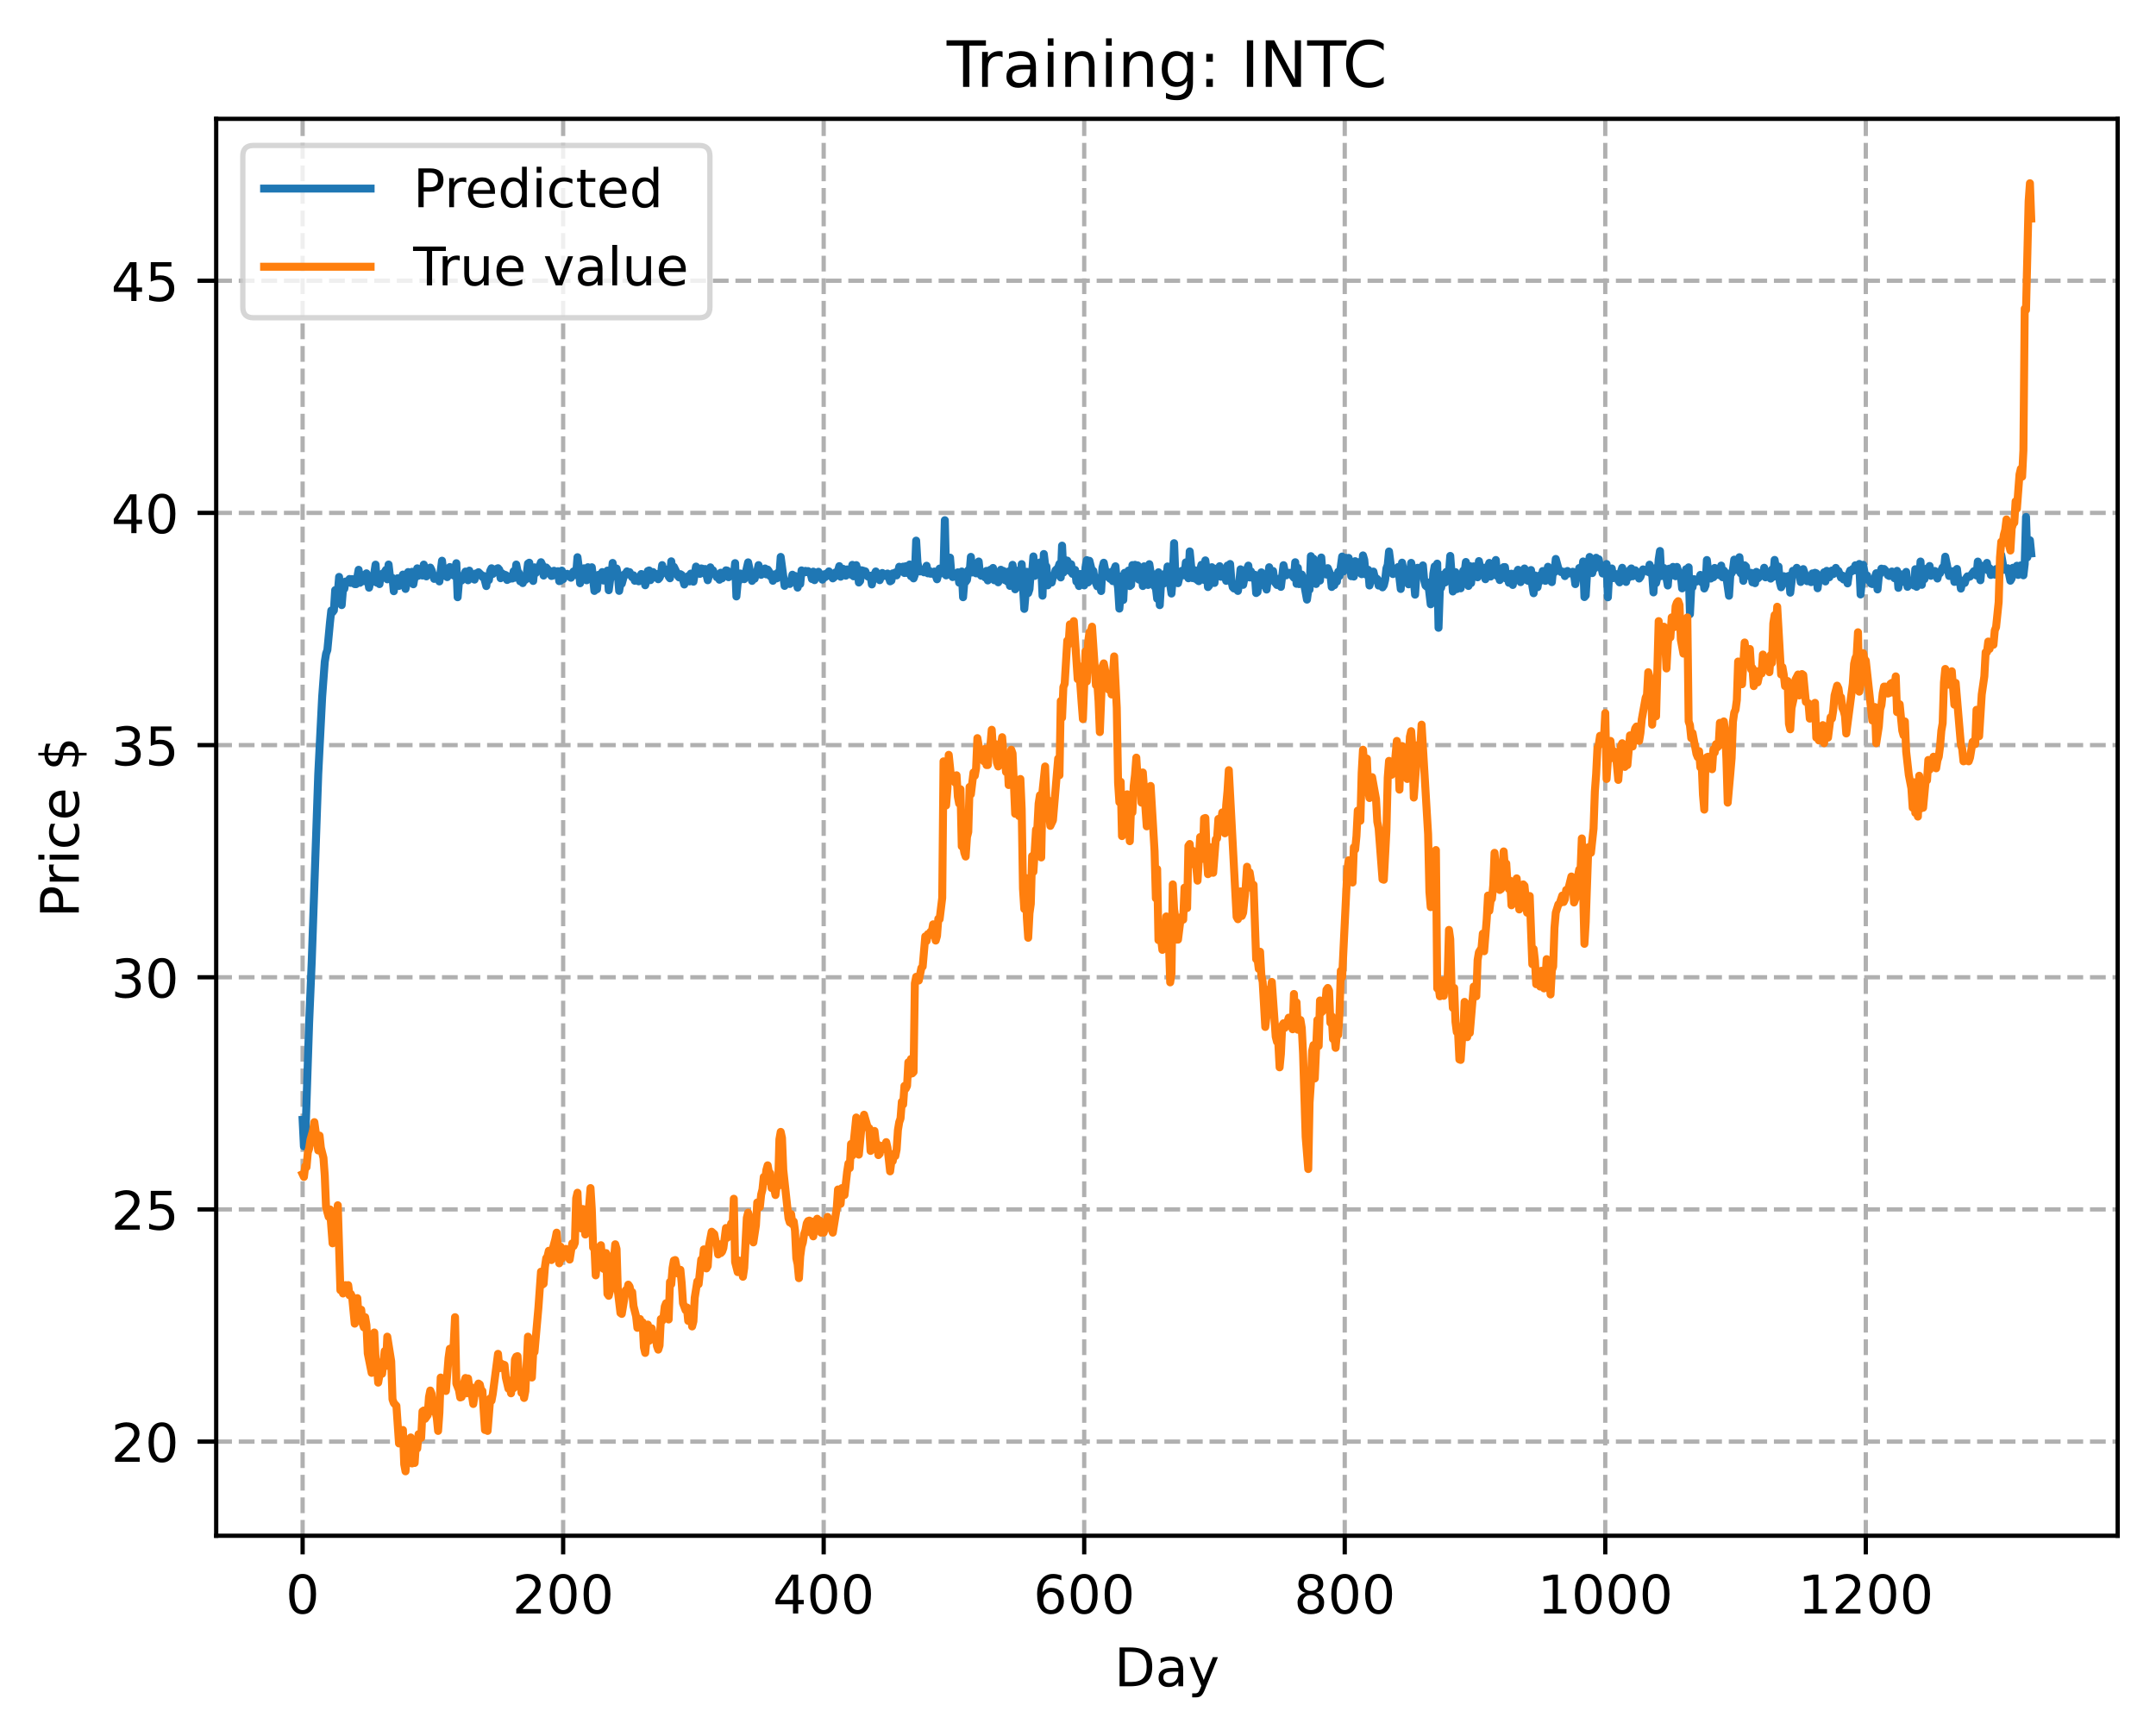<?xml version="1.0" encoding="utf-8" standalone="no"?>
<!DOCTYPE svg PUBLIC "-//W3C//DTD SVG 1.1//EN"
  "http://www.w3.org/Graphics/SVG/1.1/DTD/svg11.dtd">
<!-- Created with matplotlib (https://matplotlib.org/) -->
<svg height="325.986pt" version="1.1" viewBox="0 0 404.923 325.986" width="404.923pt" xmlns="http://www.w3.org/2000/svg" xmlns:xlink="http://www.w3.org/1999/xlink">
 <defs>
  <style type="text/css">
*{stroke-linecap:butt;stroke-linejoin:round;}
  </style>
 </defs>
 <g id="figure_1">
  <g id="patch_1">
   <path d="M 0 325.986 
L 404.923 325.986 
L 404.923 0 
L 0 0 
z
" style="fill:#ffffff;"/>
  </g>
  <g id="axes_1">
   <g id="patch_2">
    <path d="M 40.603 288.43 
L 397.723 288.43 
L 397.723 22.318 
L 40.603 22.318 
z
" style="fill:#ffffff;"/>
   </g>
   <g id="matplotlib.axis_1">
    <g id="xtick_1">
     <g id="line2d_1">
      <path clip-path="url(#p559eccf71a)" d="M 56.836 288.43 
L 56.836 22.318 
" style="fill:none;stroke:#b0b0b0;stroke-dasharray:2.96,1.28;stroke-dashoffset:0;stroke-width:0.8;"/>
     </g>
     <g id="line2d_2">
      <defs>
       <path d="M 0 0 
L 0 3.5 
" id="mb3117bed62" style="stroke:#000000;stroke-width:0.8;"/>
      </defs>
      <g>
       <use style="stroke:#000000;stroke-width:0.8;" x="56.836" xlink:href="#mb3117bed62" y="288.43"/>
      </g>
     </g>
     <g id="text_1">
      <!-- 0 -->
      <defs>
       <path d="M 31.781 66.406 
Q 24.172 66.406 20.328 58.906 
Q 16.5 51.422 16.5 36.375 
Q 16.5 21.391 20.328 13.891 
Q 24.172 6.391 31.781 6.391 
Q 39.453 6.391 43.281 13.891 
Q 47.125 21.391 47.125 36.375 
Q 47.125 51.422 43.281 58.906 
Q 39.453 66.406 31.781 66.406 
z
M 31.781 74.219 
Q 44.047 74.219 50.516 64.516 
Q 56.984 54.828 56.984 36.375 
Q 56.984 17.969 50.516 8.266 
Q 44.047 -1.422 31.781 -1.422 
Q 19.531 -1.422 13.062 8.266 
Q 6.594 17.969 6.594 36.375 
Q 6.594 54.828 13.062 64.516 
Q 19.531 74.219 31.781 74.219 
z
" id="DejaVuSans-48"/>
      </defs>
      <g transform="translate(53.655 303.029)scale(0.1 -0.1)">
       <use xlink:href="#DejaVuSans-48"/>
      </g>
     </g>
    </g>
    <g id="xtick_2">
     <g id="line2d_3">
      <path clip-path="url(#p559eccf71a)" d="M 105.766 288.43 
L 105.766 22.318 
" style="fill:none;stroke:#b0b0b0;stroke-dasharray:2.96,1.28;stroke-dashoffset:0;stroke-width:0.8;"/>
     </g>
     <g id="line2d_4">
      <g>
       <use style="stroke:#000000;stroke-width:0.8;" x="105.766" xlink:href="#mb3117bed62" y="288.43"/>
      </g>
     </g>
     <g id="text_2">
      <!-- 200 -->
      <defs>
       <path d="M 19.188 8.297 
L 53.609 8.297 
L 53.609 0 
L 7.328 0 
L 7.328 8.297 
Q 12.938 14.109 22.625 23.891 
Q 32.328 33.688 34.812 36.531 
Q 39.547 41.844 41.422 45.531 
Q 43.312 49.219 43.312 52.781 
Q 43.312 58.594 39.234 62.25 
Q 35.156 65.922 28.609 65.922 
Q 23.969 65.922 18.812 64.312 
Q 13.672 62.703 7.812 59.422 
L 7.812 69.391 
Q 13.766 71.781 18.938 73 
Q 24.125 74.219 28.422 74.219 
Q 39.75 74.219 46.484 68.547 
Q 53.219 62.891 53.219 53.422 
Q 53.219 48.922 51.531 44.891 
Q 49.859 40.875 45.406 35.406 
Q 44.188 33.984 37.641 27.219 
Q 31.109 20.453 19.188 8.297 
z
" id="DejaVuSans-50"/>
      </defs>
      <g transform="translate(96.223 303.029)scale(0.1 -0.1)">
       <use xlink:href="#DejaVuSans-50"/>
       <use x="63.623" xlink:href="#DejaVuSans-48"/>
       <use x="127.246" xlink:href="#DejaVuSans-48"/>
      </g>
     </g>
    </g>
    <g id="xtick_3">
     <g id="line2d_5">
      <path clip-path="url(#p559eccf71a)" d="M 154.697 288.43 
L 154.697 22.318 
" style="fill:none;stroke:#b0b0b0;stroke-dasharray:2.96,1.28;stroke-dashoffset:0;stroke-width:0.8;"/>
     </g>
     <g id="line2d_6">
      <g>
       <use style="stroke:#000000;stroke-width:0.8;" x="154.697" xlink:href="#mb3117bed62" y="288.43"/>
      </g>
     </g>
     <g id="text_3">
      <!-- 400 -->
      <defs>
       <path d="M 37.797 64.312 
L 12.891 25.391 
L 37.797 25.391 
z
M 35.203 72.906 
L 47.609 72.906 
L 47.609 25.391 
L 58.016 25.391 
L 58.016 17.188 
L 47.609 17.188 
L 47.609 0 
L 37.797 0 
L 37.797 17.188 
L 4.891 17.188 
L 4.891 26.703 
z
" id="DejaVuSans-52"/>
      </defs>
      <g transform="translate(145.153 303.029)scale(0.1 -0.1)">
       <use xlink:href="#DejaVuSans-52"/>
       <use x="63.623" xlink:href="#DejaVuSans-48"/>
       <use x="127.246" xlink:href="#DejaVuSans-48"/>
      </g>
     </g>
    </g>
    <g id="xtick_4">
     <g id="line2d_7">
      <path clip-path="url(#p559eccf71a)" d="M 203.628 288.43 
L 203.628 22.318 
" style="fill:none;stroke:#b0b0b0;stroke-dasharray:2.96,1.28;stroke-dashoffset:0;stroke-width:0.8;"/>
     </g>
     <g id="line2d_8">
      <g>
       <use style="stroke:#000000;stroke-width:0.8;" x="203.628" xlink:href="#mb3117bed62" y="288.43"/>
      </g>
     </g>
     <g id="text_4">
      <!-- 600 -->
      <defs>
       <path d="M 33.016 40.375 
Q 26.375 40.375 22.484 35.828 
Q 18.609 31.297 18.609 23.391 
Q 18.609 15.531 22.484 10.953 
Q 26.375 6.391 33.016 6.391 
Q 39.656 6.391 43.531 10.953 
Q 47.406 15.531 47.406 23.391 
Q 47.406 31.297 43.531 35.828 
Q 39.656 40.375 33.016 40.375 
z
M 52.594 71.297 
L 52.594 62.312 
Q 48.875 64.062 45.094 64.984 
Q 41.312 65.922 37.594 65.922 
Q 27.828 65.922 22.672 59.328 
Q 17.531 52.734 16.797 39.406 
Q 19.672 43.656 24.016 45.922 
Q 28.375 48.188 33.594 48.188 
Q 44.578 48.188 50.953 41.516 
Q 57.328 34.859 57.328 23.391 
Q 57.328 12.156 50.688 5.359 
Q 44.047 -1.422 33.016 -1.422 
Q 20.359 -1.422 13.672 8.266 
Q 6.984 17.969 6.984 36.375 
Q 6.984 53.656 15.188 63.938 
Q 23.391 74.219 37.203 74.219 
Q 40.922 74.219 44.703 73.484 
Q 48.484 72.75 52.594 71.297 
z
" id="DejaVuSans-54"/>
      </defs>
      <g transform="translate(194.084 303.029)scale(0.1 -0.1)">
       <use xlink:href="#DejaVuSans-54"/>
       <use x="63.623" xlink:href="#DejaVuSans-48"/>
       <use x="127.246" xlink:href="#DejaVuSans-48"/>
      </g>
     </g>
    </g>
    <g id="xtick_5">
     <g id="line2d_9">
      <path clip-path="url(#p559eccf71a)" d="M 252.558 288.43 
L 252.558 22.318 
" style="fill:none;stroke:#b0b0b0;stroke-dasharray:2.96,1.28;stroke-dashoffset:0;stroke-width:0.8;"/>
     </g>
     <g id="line2d_10">
      <g>
       <use style="stroke:#000000;stroke-width:0.8;" x="252.558" xlink:href="#mb3117bed62" y="288.43"/>
      </g>
     </g>
     <g id="text_5">
      <!-- 800 -->
      <defs>
       <path d="M 31.781 34.625 
Q 24.75 34.625 20.719 30.859 
Q 16.703 27.094 16.703 20.516 
Q 16.703 13.922 20.719 10.156 
Q 24.75 6.391 31.781 6.391 
Q 38.812 6.391 42.859 10.172 
Q 46.922 13.969 46.922 20.516 
Q 46.922 27.094 42.891 30.859 
Q 38.875 34.625 31.781 34.625 
z
M 21.922 38.812 
Q 15.578 40.375 12.031 44.719 
Q 8.5 49.078 8.5 55.328 
Q 8.5 64.062 14.719 69.141 
Q 20.953 74.219 31.781 74.219 
Q 42.672 74.219 48.875 69.141 
Q 55.078 64.062 55.078 55.328 
Q 55.078 49.078 51.531 44.719 
Q 48 40.375 41.703 38.812 
Q 48.828 37.156 52.797 32.312 
Q 56.781 27.484 56.781 20.516 
Q 56.781 9.906 50.312 4.234 
Q 43.844 -1.422 31.781 -1.422 
Q 19.734 -1.422 13.25 4.234 
Q 6.781 9.906 6.781 20.516 
Q 6.781 27.484 10.781 32.312 
Q 14.797 37.156 21.922 38.812 
z
M 18.312 54.391 
Q 18.312 48.734 21.844 45.562 
Q 25.391 42.391 31.781 42.391 
Q 38.141 42.391 41.719 45.562 
Q 45.312 48.734 45.312 54.391 
Q 45.312 60.062 41.719 63.234 
Q 38.141 66.406 31.781 66.406 
Q 25.391 66.406 21.844 63.234 
Q 18.312 60.062 18.312 54.391 
z
" id="DejaVuSans-56"/>
      </defs>
      <g transform="translate(243.015 303.029)scale(0.1 -0.1)">
       <use xlink:href="#DejaVuSans-56"/>
       <use x="63.623" xlink:href="#DejaVuSans-48"/>
       <use x="127.246" xlink:href="#DejaVuSans-48"/>
      </g>
     </g>
    </g>
    <g id="xtick_6">
     <g id="line2d_11">
      <path clip-path="url(#p559eccf71a)" d="M 301.489 288.43 
L 301.489 22.318 
" style="fill:none;stroke:#b0b0b0;stroke-dasharray:2.96,1.28;stroke-dashoffset:0;stroke-width:0.8;"/>
     </g>
     <g id="line2d_12">
      <g>
       <use style="stroke:#000000;stroke-width:0.8;" x="301.489" xlink:href="#mb3117bed62" y="288.43"/>
      </g>
     </g>
     <g id="text_6">
      <!-- 1000 -->
      <defs>
       <path d="M 12.406 8.297 
L 28.516 8.297 
L 28.516 63.922 
L 10.984 60.406 
L 10.984 69.391 
L 28.422 72.906 
L 38.281 72.906 
L 38.281 8.297 
L 54.391 8.297 
L 54.391 0 
L 12.406 0 
z
" id="DejaVuSans-49"/>
      </defs>
      <g transform="translate(288.764 303.029)scale(0.1 -0.1)">
       <use xlink:href="#DejaVuSans-49"/>
       <use x="63.623" xlink:href="#DejaVuSans-48"/>
       <use x="127.246" xlink:href="#DejaVuSans-48"/>
       <use x="190.869" xlink:href="#DejaVuSans-48"/>
      </g>
     </g>
    </g>
    <g id="xtick_7">
     <g id="line2d_13">
      <path clip-path="url(#p559eccf71a)" d="M 350.419 288.43 
L 350.419 22.318 
" style="fill:none;stroke:#b0b0b0;stroke-dasharray:2.96,1.28;stroke-dashoffset:0;stroke-width:0.8;"/>
     </g>
     <g id="line2d_14">
      <g>
       <use style="stroke:#000000;stroke-width:0.8;" x="350.419" xlink:href="#mb3117bed62" y="288.43"/>
      </g>
     </g>
     <g id="text_7">
      <!-- 1200 -->
      <g transform="translate(337.694 303.029)scale(0.1 -0.1)">
       <use xlink:href="#DejaVuSans-49"/>
       <use x="63.623" xlink:href="#DejaVuSans-50"/>
       <use x="127.246" xlink:href="#DejaVuSans-48"/>
       <use x="190.869" xlink:href="#DejaVuSans-48"/>
      </g>
     </g>
    </g>
    <g id="text_8">
     <!-- Day -->
     <defs>
      <path d="M 19.672 64.797 
L 19.672 8.109 
L 31.594 8.109 
Q 46.688 8.109 53.688 14.938 
Q 60.688 21.781 60.688 36.531 
Q 60.688 51.172 53.688 57.984 
Q 46.688 64.797 31.594 64.797 
z
M 9.812 72.906 
L 30.078 72.906 
Q 51.266 72.906 61.172 64.094 
Q 71.094 55.281 71.094 36.531 
Q 71.094 17.672 61.125 8.828 
Q 51.172 0 30.078 0 
L 9.812 0 
z
" id="DejaVuSans-68"/>
      <path d="M 34.281 27.484 
Q 23.391 27.484 19.188 25 
Q 14.984 22.516 14.984 16.5 
Q 14.984 11.719 18.141 8.906 
Q 21.297 6.109 26.703 6.109 
Q 34.188 6.109 38.703 11.406 
Q 43.219 16.703 43.219 25.484 
L 43.219 27.484 
z
M 52.203 31.203 
L 52.203 0 
L 43.219 0 
L 43.219 8.297 
Q 40.141 3.328 35.547 0.953 
Q 30.953 -1.422 24.312 -1.422 
Q 15.922 -1.422 10.953 3.297 
Q 6 8.016 6 15.922 
Q 6 25.141 12.172 29.828 
Q 18.359 34.516 30.609 34.516 
L 43.219 34.516 
L 43.219 35.406 
Q 43.219 41.609 39.141 45 
Q 35.062 48.391 27.688 48.391 
Q 23 48.391 18.547 47.266 
Q 14.109 46.141 10.016 43.891 
L 10.016 52.203 
Q 14.938 54.109 19.578 55.047 
Q 24.219 56 28.609 56 
Q 40.484 56 46.344 49.844 
Q 52.203 43.703 52.203 31.203 
z
" id="DejaVuSans-97"/>
      <path d="M 32.172 -5.078 
Q 28.375 -14.844 24.75 -17.812 
Q 21.141 -20.797 15.094 -20.797 
L 7.906 -20.797 
L 7.906 -13.281 
L 13.188 -13.281 
Q 16.891 -13.281 18.938 -11.516 
Q 21 -9.766 23.484 -3.219 
L 25.094 0.875 
L 2.984 54.688 
L 12.5 54.688 
L 29.594 11.922 
L 46.688 54.688 
L 56.203 54.688 
z
" id="DejaVuSans-121"/>
     </defs>
     <g transform="translate(209.29 316.707)scale(0.1 -0.1)">
      <use xlink:href="#DejaVuSans-68"/>
      <use x="77.002" xlink:href="#DejaVuSans-97"/>
      <use x="138.281" xlink:href="#DejaVuSans-121"/>
     </g>
    </g>
   </g>
   <g id="matplotlib.axis_2">
    <g id="ytick_1">
     <g id="line2d_15">
      <path clip-path="url(#p559eccf71a)" d="M 40.603 270.753 
L 397.723 270.753 
" style="fill:none;stroke:#b0b0b0;stroke-dasharray:2.96,1.28;stroke-dashoffset:0;stroke-width:0.8;"/>
     </g>
     <g id="line2d_16">
      <defs>
       <path d="M 0 0 
L -3.5 0 
" id="mb319cf38f4" style="stroke:#000000;stroke-width:0.8;"/>
      </defs>
      <g>
       <use style="stroke:#000000;stroke-width:0.8;" x="40.603" xlink:href="#mb319cf38f4" y="270.753"/>
      </g>
     </g>
     <g id="text_9">
      <!-- 20 -->
      <g transform="translate(20.878 274.552)scale(0.1 -0.1)">
       <use xlink:href="#DejaVuSans-50"/>
       <use x="63.623" xlink:href="#DejaVuSans-48"/>
      </g>
     </g>
    </g>
    <g id="ytick_2">
     <g id="line2d_17">
      <path clip-path="url(#p559eccf71a)" d="M 40.603 227.148 
L 397.723 227.148 
" style="fill:none;stroke:#b0b0b0;stroke-dasharray:2.96,1.28;stroke-dashoffset:0;stroke-width:0.8;"/>
     </g>
     <g id="line2d_18">
      <g>
       <use style="stroke:#000000;stroke-width:0.8;" x="40.603" xlink:href="#mb319cf38f4" y="227.148"/>
      </g>
     </g>
     <g id="text_10">
      <!-- 25 -->
      <defs>
       <path d="M 10.797 72.906 
L 49.516 72.906 
L 49.516 64.594 
L 19.828 64.594 
L 19.828 46.734 
Q 21.969 47.469 24.109 47.828 
Q 26.266 48.188 28.422 48.188 
Q 40.625 48.188 47.75 41.5 
Q 54.891 34.812 54.891 23.391 
Q 54.891 11.625 47.562 5.094 
Q 40.234 -1.422 26.906 -1.422 
Q 22.312 -1.422 17.547 -0.641 
Q 12.797 0.141 7.719 1.703 
L 7.719 11.625 
Q 12.109 9.234 16.797 8.062 
Q 21.484 6.891 26.703 6.891 
Q 35.156 6.891 40.078 11.328 
Q 45.016 15.766 45.016 23.391 
Q 45.016 31 40.078 35.438 
Q 35.156 39.891 26.703 39.891 
Q 22.75 39.891 18.812 39.016 
Q 14.891 38.141 10.797 36.281 
z
" id="DejaVuSans-53"/>
      </defs>
      <g transform="translate(20.878 230.947)scale(0.1 -0.1)">
       <use xlink:href="#DejaVuSans-50"/>
       <use x="63.623" xlink:href="#DejaVuSans-53"/>
      </g>
     </g>
    </g>
    <g id="ytick_3">
     <g id="line2d_19">
      <path clip-path="url(#p559eccf71a)" d="M 40.603 183.543 
L 397.723 183.543 
" style="fill:none;stroke:#b0b0b0;stroke-dasharray:2.96,1.28;stroke-dashoffset:0;stroke-width:0.8;"/>
     </g>
     <g id="line2d_20">
      <g>
       <use style="stroke:#000000;stroke-width:0.8;" x="40.603" xlink:href="#mb319cf38f4" y="183.543"/>
      </g>
     </g>
     <g id="text_11">
      <!-- 30 -->
      <defs>
       <path d="M 40.578 39.312 
Q 47.656 37.797 51.625 33 
Q 55.609 28.219 55.609 21.188 
Q 55.609 10.406 48.188 4.484 
Q 40.766 -1.422 27.094 -1.422 
Q 22.516 -1.422 17.656 -0.516 
Q 12.797 0.391 7.625 2.203 
L 7.625 11.719 
Q 11.719 9.328 16.594 8.109 
Q 21.484 6.891 26.812 6.891 
Q 36.078 6.891 40.938 10.547 
Q 45.797 14.203 45.797 21.188 
Q 45.797 27.641 41.281 31.266 
Q 36.766 34.906 28.719 34.906 
L 20.219 34.906 
L 20.219 43.016 
L 29.109 43.016 
Q 36.375 43.016 40.234 45.922 
Q 44.094 48.828 44.094 54.297 
Q 44.094 59.906 40.109 62.906 
Q 36.141 65.922 28.719 65.922 
Q 24.656 65.922 20.016 65.031 
Q 15.375 64.156 9.812 62.312 
L 9.812 71.094 
Q 15.438 72.656 20.344 73.438 
Q 25.25 74.219 29.594 74.219 
Q 40.828 74.219 47.359 69.109 
Q 53.906 64.016 53.906 55.328 
Q 53.906 49.266 50.438 45.094 
Q 46.969 40.922 40.578 39.312 
z
" id="DejaVuSans-51"/>
      </defs>
      <g transform="translate(20.878 187.342)scale(0.1 -0.1)">
       <use xlink:href="#DejaVuSans-51"/>
       <use x="63.623" xlink:href="#DejaVuSans-48"/>
      </g>
     </g>
    </g>
    <g id="ytick_4">
     <g id="line2d_21">
      <path clip-path="url(#p559eccf71a)" d="M 40.603 139.938 
L 397.723 139.938 
" style="fill:none;stroke:#b0b0b0;stroke-dasharray:2.96,1.28;stroke-dashoffset:0;stroke-width:0.8;"/>
     </g>
     <g id="line2d_22">
      <g>
       <use style="stroke:#000000;stroke-width:0.8;" x="40.603" xlink:href="#mb319cf38f4" y="139.938"/>
      </g>
     </g>
     <g id="text_12">
      <!-- 35 -->
      <g transform="translate(20.878 143.737)scale(0.1 -0.1)">
       <use xlink:href="#DejaVuSans-51"/>
       <use x="63.623" xlink:href="#DejaVuSans-53"/>
      </g>
     </g>
    </g>
    <g id="ytick_5">
     <g id="line2d_23">
      <path clip-path="url(#p559eccf71a)" d="M 40.603 96.333 
L 397.723 96.333 
" style="fill:none;stroke:#b0b0b0;stroke-dasharray:2.96,1.28;stroke-dashoffset:0;stroke-width:0.8;"/>
     </g>
     <g id="line2d_24">
      <g>
       <use style="stroke:#000000;stroke-width:0.8;" x="40.603" xlink:href="#mb319cf38f4" y="96.333"/>
      </g>
     </g>
     <g id="text_13">
      <!-- 40 -->
      <g transform="translate(20.878 100.132)scale(0.1 -0.1)">
       <use xlink:href="#DejaVuSans-52"/>
       <use x="63.623" xlink:href="#DejaVuSans-48"/>
      </g>
     </g>
    </g>
    <g id="ytick_6">
     <g id="line2d_25">
      <path clip-path="url(#p559eccf71a)" d="M 40.603 52.728 
L 397.723 52.728 
" style="fill:none;stroke:#b0b0b0;stroke-dasharray:2.96,1.28;stroke-dashoffset:0;stroke-width:0.8;"/>
     </g>
     <g id="line2d_26">
      <g>
       <use style="stroke:#000000;stroke-width:0.8;" x="40.603" xlink:href="#mb319cf38f4" y="52.728"/>
      </g>
     </g>
     <g id="text_14">
      <!-- 45 -->
      <g transform="translate(20.878 56.527)scale(0.1 -0.1)">
       <use xlink:href="#DejaVuSans-52"/>
       <use x="63.623" xlink:href="#DejaVuSans-53"/>
      </g>
     </g>
    </g>
    <g id="text_15">
     <!-- Price $ -->
     <defs>
      <path d="M 19.672 64.797 
L 19.672 37.406 
L 32.078 37.406 
Q 38.969 37.406 42.719 40.969 
Q 46.484 44.531 46.484 51.125 
Q 46.484 57.672 42.719 61.234 
Q 38.969 64.797 32.078 64.797 
z
M 9.812 72.906 
L 32.078 72.906 
Q 44.344 72.906 50.609 67.359 
Q 56.891 61.812 56.891 51.125 
Q 56.891 40.328 50.609 34.812 
Q 44.344 29.297 32.078 29.297 
L 19.672 29.297 
L 19.672 0 
L 9.812 0 
z
" id="DejaVuSans-80"/>
      <path d="M 41.109 46.297 
Q 39.594 47.172 37.812 47.578 
Q 36.031 48 33.891 48 
Q 26.266 48 22.188 43.047 
Q 18.109 38.094 18.109 28.812 
L 18.109 0 
L 9.078 0 
L 9.078 54.688 
L 18.109 54.688 
L 18.109 46.188 
Q 20.953 51.172 25.484 53.578 
Q 30.031 56 36.531 56 
Q 37.453 56 38.578 55.875 
Q 39.703 55.766 41.062 55.516 
z
" id="DejaVuSans-114"/>
      <path d="M 9.422 54.688 
L 18.406 54.688 
L 18.406 0 
L 9.422 0 
z
M 9.422 75.984 
L 18.406 75.984 
L 18.406 64.594 
L 9.422 64.594 
z
" id="DejaVuSans-105"/>
      <path d="M 48.781 52.594 
L 48.781 44.188 
Q 44.969 46.297 41.141 47.344 
Q 37.312 48.391 33.406 48.391 
Q 24.656 48.391 19.812 42.844 
Q 14.984 37.312 14.984 27.297 
Q 14.984 17.281 19.812 11.734 
Q 24.656 6.203 33.406 6.203 
Q 37.312 6.203 41.141 7.25 
Q 44.969 8.297 48.781 10.406 
L 48.781 2.094 
Q 45.016 0.344 40.984 -0.531 
Q 36.969 -1.422 32.422 -1.422 
Q 20.062 -1.422 12.781 6.344 
Q 5.516 14.109 5.516 27.297 
Q 5.516 40.672 12.859 48.328 
Q 20.219 56 33.016 56 
Q 37.156 56 41.109 55.141 
Q 45.062 54.297 48.781 52.594 
z
" id="DejaVuSans-99"/>
      <path d="M 56.203 29.594 
L 56.203 25.203 
L 14.891 25.203 
Q 15.484 15.922 20.484 11.062 
Q 25.484 6.203 34.422 6.203 
Q 39.594 6.203 44.453 7.469 
Q 49.312 8.734 54.109 11.281 
L 54.109 2.781 
Q 49.266 0.734 44.188 -0.344 
Q 39.109 -1.422 33.891 -1.422 
Q 20.797 -1.422 13.156 6.188 
Q 5.516 13.812 5.516 26.812 
Q 5.516 40.234 12.766 48.109 
Q 20.016 56 32.328 56 
Q 43.359 56 49.781 48.891 
Q 56.203 41.797 56.203 29.594 
z
M 47.219 32.234 
Q 47.125 39.594 43.094 43.984 
Q 39.062 48.391 32.422 48.391 
Q 24.906 48.391 20.391 44.141 
Q 15.875 39.891 15.188 32.172 
z
" id="DejaVuSans-101"/>
      <path id="DejaVuSans-32"/>
      <path d="M 33.797 -14.703 
L 28.906 -14.703 
L 28.859 0 
Q 23.734 0.094 18.609 1.188 
Q 13.484 2.297 8.297 4.5 
L 8.297 13.281 
Q 13.281 10.156 18.375 8.562 
Q 23.484 6.984 28.906 6.938 
L 28.906 29.203 
Q 18.109 30.953 13.203 35.156 
Q 8.297 39.359 8.297 46.688 
Q 8.297 54.641 13.625 59.219 
Q 18.953 63.812 28.906 64.5 
L 28.906 75.984 
L 33.797 75.984 
L 33.797 64.656 
Q 38.328 64.453 42.578 63.688 
Q 46.828 62.938 50.875 61.625 
L 50.875 53.078 
Q 46.828 55.125 42.547 56.25 
Q 38.281 57.375 33.797 57.562 
L 33.797 36.719 
Q 44.875 35.016 50.094 30.609 
Q 55.328 26.219 55.328 18.609 
Q 55.328 10.359 49.781 5.594 
Q 44.234 0.828 33.797 0.094 
z
M 28.906 37.594 
L 28.906 57.625 
Q 23.25 56.984 20.266 54.391 
Q 17.281 51.812 17.281 47.516 
Q 17.281 43.312 20.031 40.969 
Q 22.797 38.625 28.906 37.594 
z
M 33.797 28.219 
L 33.797 7.078 
Q 39.984 7.906 43.141 10.594 
Q 46.297 13.281 46.297 17.672 
Q 46.297 21.969 43.281 24.5 
Q 40.281 27.047 33.797 28.219 
z
" id="DejaVuSans-36"/>
     </defs>
     <g transform="translate(14.798 172.342)rotate(-90)scale(0.1 -0.1)">
      <use xlink:href="#DejaVuSans-80"/>
      <use x="58.553" xlink:href="#DejaVuSans-114"/>
      <use x="99.666" xlink:href="#DejaVuSans-105"/>
      <use x="127.449" xlink:href="#DejaVuSans-99"/>
      <use x="182.43" xlink:href="#DejaVuSans-101"/>
      <use x="243.953" xlink:href="#DejaVuSans-32"/>
      <use x="275.74" xlink:href="#DejaVuSans-36"/>
     </g>
    </g>
   </g>
   <g id="line2d_27">
    <path clip-path="url(#p559eccf71a)" d="M 56.836 210.329 
L 57.081 215.296 
L 57.325 214.302 
L 58.059 192.102 
L 58.548 180.539 
L 59.772 145.375 
L 60.506 130.891 
L 60.995 124.299 
L 61.24 122.769 
L 61.484 122.079 
L 61.974 116.909 
L 62.218 114.668 
L 62.463 114.973 
L 62.708 114.638 
L 62.952 110.827 
L 63.197 112.753 
L 63.441 111.374 
L 63.686 108.347 
L 63.931 112.684 
L 64.175 113.648 
L 64.42 110.603 
L 64.665 110.582 
L 64.909 109.209 
L 65.399 109.245 
L 65.643 108.736 
L 65.888 109.48 
L 66.133 108.753 
L 66.377 108.858 
L 66.622 109.705 
L 66.867 109.719 
L 67.356 107.011 
L 67.601 109.459 
L 67.845 108.221 
L 68.09 107.991 
L 68.335 109.158 
L 68.579 108.771 
L 68.824 107.676 
L 69.069 108.677 
L 69.313 110.381 
L 69.558 109.32 
L 69.802 108.966 
L 70.047 109.242 
L 70.536 106.048 
L 70.781 109.441 
L 71.026 108.736 
L 71.27 109.703 
L 71.515 107.988 
L 71.76 107.78 
L 72.004 108.492 
L 72.249 107.41 
L 72.494 107.025 
L 72.738 108.807 
L 72.983 106.027 
L 73.228 108.162 
L 73.472 108.664 
L 73.717 108.55 
L 73.962 111.038 
L 74.206 109.26 
L 74.451 108.795 
L 74.696 108.592 
L 74.94 110.047 
L 75.185 109.853 
L 75.429 108.57 
L 75.674 107.91 
L 75.919 107.954 
L 76.163 110.611 
L 76.408 109.337 
L 76.653 107.436 
L 76.897 107.495 
L 77.142 107.779 
L 77.387 107.389 
L 77.631 109.732 
L 77.876 108.334 
L 78.121 108.351 
L 78.365 106.738 
L 78.61 108.122 
L 78.855 106.915 
L 79.344 108.092 
L 79.589 106.035 
L 80.078 108.255 
L 80.323 107.824 
L 80.567 107.795 
L 80.812 106.595 
L 81.056 107.092 
L 81.546 108.724 
L 81.79 108.604 
L 82.035 108.194 
L 82.524 109.201 
L 83.014 105.308 
L 83.258 107.404 
L 83.503 108.143 
L 83.748 107.603 
L 83.992 108.396 
L 84.237 106.848 
L 84.482 106.494 
L 84.726 106.79 
L 85.216 108.095 
L 85.705 105.779 
L 85.95 112.17 
L 86.194 109.287 
L 86.439 108.876 
L 86.684 109.041 
L 87.417 107.347 
L 87.662 107.568 
L 87.907 108.985 
L 88.151 107.169 
L 88.396 108.525 
L 88.641 108.058 
L 88.885 108.714 
L 89.13 108.861 
L 89.375 107.694 
L 89.619 107.93 
L 89.864 107.467 
L 90.353 107.94 
L 90.598 108.362 
L 90.843 108.168 
L 91.332 110.076 
L 91.577 108.177 
L 91.821 108.955 
L 92.066 107.217 
L 92.311 106.728 
L 92.555 107.8 
L 93.044 106.941 
L 93.534 106.716 
L 93.778 107 
L 94.023 108.599 
L 94.268 107.653 
L 94.512 108.067 
L 94.757 107.925 
L 95.002 108.015 
L 95.246 108.93 
L 95.491 108.697 
L 95.736 108.713 
L 95.98 108.184 
L 96.225 108.652 
L 96.47 107.28 
L 96.714 108.504 
L 96.959 106.027 
L 97.204 107.266 
L 97.448 107.605 
L 97.693 109.175 
L 97.938 108.208 
L 98.182 109.514 
L 98.427 108.199 
L 98.672 108.912 
L 98.916 107.853 
L 99.161 105.842 
L 99.405 105.681 
L 99.65 108.659 
L 99.895 108.417 
L 100.139 109.114 
L 100.384 106.55 
L 100.629 107.621 
L 100.873 106.758 
L 101.118 106.9 
L 101.607 105.588 
L 101.852 106.113 
L 102.097 108.1 
L 102.341 107.679 
L 102.586 106.577 
L 102.831 106.864 
L 103.075 107.378 
L 103.32 107.252 
L 103.565 108.178 
L 103.809 108.116 
L 104.054 107.194 
L 104.299 107.428 
L 104.788 107.277 
L 105.032 109.15 
L 105.277 109.076 
L 105.522 107.165 
L 105.766 108.775 
L 106.011 107.877 
L 106.256 107.904 
L 106.5 107.762 
L 106.745 108.218 
L 106.99 108.129 
L 107.234 108.511 
L 107.479 107.638 
L 107.724 107.314 
L 107.968 108.008 
L 108.213 107.716 
L 108.458 104.647 
L 108.702 106.582 
L 108.947 109.541 
L 109.192 108.392 
L 109.436 108.368 
L 109.681 106.734 
L 109.926 108.715 
L 110.17 108.989 
L 110.415 106.529 
L 110.66 107.918 
L 111.149 106.538 
L 111.638 110.985 
L 111.883 108.861 
L 112.127 110.672 
L 112.372 107.967 
L 112.861 107.949 
L 113.106 107.44 
L 113.351 109.036 
L 113.595 108.868 
L 113.84 108.217 
L 114.085 107.167 
L 114.329 110.853 
L 114.574 108.954 
L 114.819 108.162 
L 115.063 105.726 
L 115.308 107.744 
L 115.553 107.644 
L 115.797 106.773 
L 116.042 107.929 
L 116.287 110.98 
L 116.531 109.522 
L 116.776 109.629 
L 117.265 107.877 
L 117.51 107.708 
L 117.754 107.312 
L 117.999 107.888 
L 118.244 107.451 
L 118.733 108.424 
L 118.978 108.046 
L 119.222 109.082 
L 119.467 108.761 
L 119.712 108.686 
L 119.956 109.184 
L 120.201 108.269 
L 120.446 107.803 
L 120.69 108.456 
L 120.935 108.003 
L 121.18 109.92 
L 121.424 109.019 
L 121.669 107.238 
L 121.914 107.138 
L 122.158 108.961 
L 122.403 107.923 
L 122.648 107.439 
L 122.892 108.449 
L 123.137 108.382 
L 123.381 107.813 
L 123.626 108.791 
L 123.871 108.526 
L 124.115 107.937 
L 124.36 106.133 
L 124.605 107.628 
L 124.849 107.514 
L 125.094 106.962 
L 125.339 107.389 
L 125.583 108.289 
L 125.828 108.61 
L 126.073 105.421 
L 126.317 107.468 
L 126.562 106.453 
L 127.051 107.457 
L 127.296 108.153 
L 127.541 108.449 
L 127.785 107.834 
L 128.03 107.986 
L 128.519 109.777 
L 128.764 108.833 
L 129.008 108.762 
L 129.253 108.189 
L 129.498 109.198 
L 129.742 107.728 
L 129.987 108.009 
L 130.232 109.253 
L 130.721 106.41 
L 130.966 107.089 
L 131.21 106.949 
L 131.455 107.786 
L 131.7 106.753 
L 131.944 106.82 
L 132.189 107.658 
L 132.434 106.864 
L 132.923 108.979 
L 133.168 108.058 
L 133.412 106.551 
L 133.657 107.167 
L 133.902 107.105 
L 134.146 107.698 
L 134.391 107.899 
L 134.636 108.417 
L 134.88 108.334 
L 135.125 108.884 
L 135.369 107.561 
L 135.614 108.628 
L 136.348 107.112 
L 136.593 107.174 
L 136.837 108.412 
L 137.082 107.591 
L 137.327 107.617 
L 137.571 107.521 
L 137.816 108.303 
L 138.061 105.762 
L 138.305 112.023 
L 138.55 109.419 
L 138.795 109.057 
L 139.039 107.708 
L 139.529 108.648 
L 139.773 108.779 
L 140.507 105.615 
L 141.241 109.1 
L 141.486 108.059 
L 141.73 108.697 
L 141.975 107.696 
L 142.22 107.279 
L 142.464 106.135 
L 142.709 107.437 
L 142.954 107.966 
L 143.198 106.959 
L 143.443 107.276 
L 143.688 106.764 
L 143.932 107.878 
L 144.177 106.969 
L 144.422 107.293 
L 144.666 108.227 
L 144.911 108.001 
L 145.156 109.081 
L 145.4 107.877 
L 145.645 108.615 
L 145.89 108.631 
L 146.134 107.517 
L 146.379 108.059 
L 146.624 104.595 
L 147.357 110.038 
L 147.602 109.377 
L 147.847 109.505 
L 148.091 109.245 
L 148.336 109.682 
L 148.581 109.016 
L 148.825 107.934 
L 149.07 108.938 
L 149.315 108.166 
L 149.559 108.871 
L 149.804 110.365 
L 150.049 109.271 
L 150.293 109.678 
L 150.538 107.128 
L 151.027 107.526 
L 151.272 107.218 
L 151.517 107.456 
L 151.761 107.254 
L 152.251 107.746 
L 152.495 108.747 
L 152.74 107.36 
L 152.984 108.962 
L 153.229 107.541 
L 153.474 107.984 
L 153.718 107.383 
L 153.963 107.965 
L 154.208 107.949 
L 154.452 108.865 
L 154.697 107.881 
L 154.942 108.427 
L 155.186 107.716 
L 155.431 107.945 
L 155.676 107.312 
L 155.92 108.183 
L 156.165 107.905 
L 156.41 108.63 
L 156.654 108.429 
L 156.899 107.512 
L 157.144 107.521 
L 157.388 107.174 
L 157.633 106.327 
L 157.878 108.317 
L 158.122 108.095 
L 158.367 106.838 
L 158.612 107.931 
L 158.856 108.124 
L 159.101 106.945 
L 159.345 107.044 
L 159.59 107.02 
L 159.835 107.942 
L 160.079 106.089 
L 160.324 108.241 
L 160.569 106.798 
L 160.813 106.137 
L 161.058 107.091 
L 161.303 109.406 
L 161.547 109.114 
L 161.792 107.099 
L 162.526 107.311 
L 162.771 108.012 
L 163.015 108.29 
L 163.26 108.366 
L 163.505 108.13 
L 163.749 109.766 
L 163.994 108.324 
L 164.483 107.327 
L 164.728 108.659 
L 164.972 108.3 
L 165.217 108.968 
L 165.706 107.613 
L 165.951 108.07 
L 166.196 108.168 
L 166.44 107.834 
L 166.685 107.713 
L 167.174 109.184 
L 167.419 109.037 
L 167.664 107.685 
L 167.908 108.061 
L 168.153 107.518 
L 168.398 108.066 
L 168.642 107.526 
L 168.887 106.44 
L 169.376 107.272 
L 169.621 106.418 
L 169.866 107.623 
L 170.11 106.346 
L 170.355 107.616 
L 170.6 107.499 
L 170.844 106.015 
L 171.089 108.22 
L 171.333 106.737 
L 171.578 108.63 
L 171.823 107.953 
L 172.067 101.539 
L 172.312 105.624 
L 172.557 106.937 
L 172.801 107.327 
L 173.046 106.989 
L 173.291 107.158 
L 173.535 107.492 
L 174.025 106.254 
L 174.269 107.683 
L 174.514 107.188 
L 174.759 107.756 
L 175.003 107.544 
L 175.248 107.805 
L 175.493 107.337 
L 175.982 108.798 
L 176.471 106.782 
L 176.716 107.703 
L 176.96 107.008 
L 177.205 106.907 
L 177.45 97.702 
L 177.694 108.066 
L 178.428 104.729 
L 178.673 107.757 
L 178.918 108.385 
L 179.162 107.934 
L 179.652 108.119 
L 179.896 107.487 
L 180.141 109.439 
L 180.386 108.908 
L 180.63 107.336 
L 180.875 112.169 
L 181.12 109.175 
L 181.364 109.283 
L 181.609 108.924 
L 181.854 107.081 
L 182.098 107.549 
L 182.343 104.587 
L 182.588 107.52 
L 182.832 106.778 
L 183.077 106.672 
L 183.321 107.683 
L 183.566 107.184 
L 183.811 105.455 
L 184.055 107.858 
L 184.3 108.139 
L 184.545 107.963 
L 184.789 107.993 
L 185.034 108.466 
L 185.279 107.219 
L 185.523 109.016 
L 185.768 108.26 
L 186.013 107.002 
L 186.257 107.463 
L 186.502 106.666 
L 186.747 108.984 
L 186.991 107.784 
L 187.236 107.98 
L 187.481 109.368 
L 187.725 108.688 
L 187.97 107.008 
L 188.215 107.661 
L 188.459 107.226 
L 188.704 108.94 
L 188.948 108.585 
L 189.193 109.231 
L 189.438 107.325 
L 189.682 110.045 
L 190.172 106.082 
L 190.416 107.816 
L 190.661 110.679 
L 190.906 110.358 
L 191.15 107.185 
L 191.395 107.796 
L 191.64 110.198 
L 191.884 105.95 
L 192.374 114.36 
L 192.618 111.547 
L 192.863 107.392 
L 193.108 111.39 
L 193.352 110.649 
L 193.597 107.382 
L 193.842 107.553 
L 194.086 104.505 
L 194.331 108.166 
L 194.575 106.342 
L 194.82 105.763 
L 195.065 107.098 
L 195.309 105.638 
L 195.554 106.512 
L 195.799 111.879 
L 196.043 104.049 
L 196.288 106.065 
L 196.533 106.396 
L 196.777 109.935 
L 197.022 108.126 
L 197.511 109.418 
L 197.756 108.359 
L 198.001 108.046 
L 198.245 107.106 
L 198.735 106.64 
L 198.979 105.896 
L 199.224 108.455 
L 199.469 102.478 
L 199.713 107.547 
L 199.958 105.118 
L 200.203 106.676 
L 200.447 105.286 
L 200.692 105.752 
L 200.936 107.263 
L 201.181 105.982 
L 201.426 107.782 
L 201.67 107.572 
L 201.915 107.035 
L 202.16 109.235 
L 202.404 109.309 
L 202.649 110.066 
L 202.894 107.803 
L 203.138 109.804 
L 203.383 109.691 
L 203.628 109.948 
L 203.872 106.506 
L 204.117 105.195 
L 204.362 109.392 
L 204.606 105.324 
L 205.096 107.312 
L 205.34 107.215 
L 205.585 108.895 
L 206.074 110.116 
L 206.319 108.547 
L 206.808 111.006 
L 207.053 106.607 
L 207.297 105.688 
L 207.787 108.119 
L 208.031 108.247 
L 208.521 108.728 
L 208.765 107.393 
L 209.01 109.152 
L 209.255 107.007 
L 209.499 106.355 
L 209.744 109.053 
L 209.989 110.393 
L 210.233 114.308 
L 210.723 108.21 
L 210.967 112.684 
L 211.212 107.582 
L 211.701 108.626 
L 211.946 107.158 
L 212.191 110.073 
L 212.435 109.877 
L 212.68 106.13 
L 212.924 108.219 
L 213.169 106.077 
L 213.414 106.633 
L 213.658 106.184 
L 213.903 108.864 
L 214.392 107.383 
L 214.637 110.066 
L 214.882 106.358 
L 215.126 109.265 
L 215.371 109.334 
L 215.616 109.864 
L 215.86 105.958 
L 216.105 107.539 
L 216.35 107.691 
L 216.839 110.165 
L 217.084 110.354 
L 217.328 112.449 
L 217.573 107.48 
L 217.818 113.655 
L 218.062 109.416 
L 218.307 109.363 
L 218.551 109.61 
L 218.796 107.753 
L 219.041 108.727 
L 219.285 106.387 
L 220.019 111.477 
L 220.264 108.505 
L 220.509 102.018 
L 220.753 108.281 
L 220.998 108.301 
L 221.243 109.534 
L 221.732 107.479 
L 221.977 107.197 
L 222.466 108.063 
L 222.711 105.623 
L 222.955 107.975 
L 223.2 108.608 
L 223.445 103.56 
L 223.934 108.57 
L 224.179 107.016 
L 224.423 108.68 
L 224.668 107.173 
L 224.912 108.976 
L 225.157 109.154 
L 225.402 106.98 
L 225.646 106.067 
L 226.136 108.924 
L 226.38 105.246 
L 226.625 107.214 
L 226.87 110.26 
L 227.114 109.965 
L 227.359 108.662 
L 227.604 106.526 
L 228.093 109.487 
L 228.338 107.113 
L 228.582 106.758 
L 228.827 107.554 
L 229.072 106.337 
L 229.316 108.327 
L 229.561 107.179 
L 229.806 107.115 
L 230.295 109.095 
L 230.539 106.212 
L 230.784 106.54 
L 231.029 105.923 
L 231.273 109.1 
L 231.518 110.275 
L 231.763 110.533 
L 232.007 110.399 
L 232.497 110.988 
L 232.741 109.447 
L 232.986 106.923 
L 233.231 107.904 
L 233.475 109.844 
L 233.965 107.443 
L 234.454 106.227 
L 234.699 108.457 
L 234.943 107.311 
L 235.188 108.357 
L 235.433 108.658 
L 235.677 107.937 
L 235.922 111.383 
L 236.167 111.199 
L 236.411 109.203 
L 236.656 109.568 
L 236.9 107.493 
L 237.145 109.873 
L 237.39 109.118 
L 237.879 110.728 
L 238.368 106.533 
L 238.613 108.027 
L 238.858 107.836 
L 239.102 107.241 
L 239.347 109.247 
L 239.836 109.87 
L 240.326 108.653 
L 240.57 110.225 
L 241.06 106.149 
L 241.304 107.393 
L 241.549 108.06 
L 242.038 107.584 
L 242.283 107.589 
L 243.017 108.515 
L 243.261 105.593 
L 243.506 109.646 
L 243.751 106.639 
L 243.995 109.703 
L 244.24 107.911 
L 244.485 107.9 
L 244.729 108.604 
L 245.463 112.617 
L 245.708 110.85 
L 245.953 110.74 
L 246.197 104.453 
L 246.442 105.996 
L 246.687 104.929 
L 246.931 106.492 
L 247.176 109.681 
L 247.421 105.585 
L 247.665 105.706 
L 247.91 109.044 
L 248.155 104.707 
L 248.399 107.903 
L 248.888 107.074 
L 249.133 107.916 
L 249.378 106.706 
L 249.867 107.91 
L 250.112 110.243 
L 250.356 108.145 
L 250.601 109.912 
L 250.846 108.422 
L 251.09 109.236 
L 251.335 107.377 
L 251.58 108.167 
L 252.069 104.527 
L 252.314 107.342 
L 252.803 104.768 
L 253.048 104.974 
L 253.292 104.78 
L 253.537 105.911 
L 253.782 108.221 
L 254.026 107.456 
L 254.271 108.287 
L 254.515 105.395 
L 254.76 107.386 
L 255.249 105.573 
L 255.494 107.615 
L 255.739 107.843 
L 255.983 104.314 
L 256.228 105.145 
L 256.473 107.861 
L 256.717 107.98 
L 256.962 107.009 
L 257.207 109.965 
L 257.451 109.05 
L 257.696 107.591 
L 257.941 107.349 
L 258.185 108.389 
L 258.675 108.757 
L 258.919 109.979 
L 259.164 109.174 
L 259.653 110.313 
L 259.898 109.936 
L 260.143 108.931 
L 260.387 106.752 
L 260.632 106.09 
L 260.876 103.572 
L 261.366 107.379 
L 261.61 107.821 
L 261.855 107.425 
L 262.1 107.693 
L 262.344 106.763 
L 262.589 106.485 
L 263.078 110.62 
L 263.323 105.671 
L 263.812 108.496 
L 264.057 107.857 
L 264.302 108.112 
L 264.546 109.748 
L 265.036 105.713 
L 265.28 106.981 
L 265.525 108.868 
L 265.77 111.685 
L 266.014 107.853 
L 266.259 106.632 
L 266.503 106.81 
L 266.748 107.665 
L 266.993 107.959 
L 267.237 106.187 
L 267.482 108.981 
L 267.727 109.979 
L 267.971 110.195 
L 268.216 109.393 
L 268.705 113.494 
L 268.95 111.169 
L 269.195 107.723 
L 269.439 106.373 
L 269.684 110.387 
L 269.929 105.853 
L 270.173 117.908 
L 270.418 110.718 
L 270.663 110.393 
L 271.152 107.876 
L 271.397 109.409 
L 271.641 107.399 
L 271.886 108.473 
L 272.131 107.642 
L 272.375 104.409 
L 272.864 111.091 
L 273.109 110.354 
L 273.354 107.452 
L 273.598 110.646 
L 274.088 108.801 
L 274.332 110.498 
L 274.822 107.172 
L 275.066 107.508 
L 275.311 105.545 
L 275.8 110.055 
L 276.045 106.306 
L 276.29 109.522 
L 276.534 107.033 
L 276.779 106.363 
L 277.268 107.519 
L 277.513 108.425 
L 277.758 105.377 
L 278.002 106.652 
L 278.247 107.24 
L 278.491 107.404 
L 278.736 106.624 
L 278.981 108.785 
L 279.225 107.049 
L 279.715 105.718 
L 279.959 108.287 
L 280.204 107.073 
L 280.449 107.516 
L 280.693 106.76 
L 280.938 105.174 
L 281.183 108.188 
L 281.427 107.824 
L 281.672 108.945 
L 282.161 108.189 
L 282.406 106.51 
L 282.651 106.498 
L 282.895 108.689 
L 283.14 107.702 
L 283.385 109.457 
L 283.874 107.74 
L 284.118 109.866 
L 284.363 108.319 
L 284.608 108.153 
L 285.097 107.011 
L 285.342 108.836 
L 285.586 109.336 
L 285.831 107.802 
L 286.076 108.263 
L 286.32 106.767 
L 286.81 108.993 
L 287.054 109.113 
L 287.299 108.378 
L 287.544 107.059 
L 287.788 110.015 
L 288.033 111.417 
L 288.278 108.063 
L 288.767 110.295 
L 289.012 108.709 
L 289.256 108.031 
L 289.501 109.03 
L 289.746 107.246 
L 290.235 109.093 
L 290.724 106.443 
L 290.969 108.989 
L 291.213 108.153 
L 291.458 109.335 
L 291.703 106.667 
L 291.947 107.481 
L 292.192 104.977 
L 292.681 106.768 
L 293.171 107.439 
L 293.66 107.375 
L 293.905 108.2 
L 294.394 107.237 
L 294.639 107.72 
L 294.883 107.678 
L 295.373 107.376 
L 295.617 107.868 
L 295.862 109.708 
L 296.106 108.201 
L 296.351 107.968 
L 296.596 106.678 
L 297.085 107.76 
L 297.33 105.448 
L 297.574 112.135 
L 297.819 111.839 
L 298.064 107.809 
L 298.553 104.6 
L 298.798 107.068 
L 299.042 107.638 
L 299.287 106.704 
L 299.532 106.726 
L 299.776 104.754 
L 300.021 105.581 
L 300.266 105.033 
L 300.51 106.534 
L 300.755 106.516 
L 301 107.712 
L 301.244 107.732 
L 301.489 107.453 
L 301.734 105.926 
L 301.978 112.185 
L 302.223 107.697 
L 302.467 108.103 
L 302.712 106.761 
L 302.957 108.583 
L 303.201 108.304 
L 303.446 107.817 
L 303.691 108.03 
L 303.935 109.016 
L 304.18 109.382 
L 304.425 107.391 
L 304.669 106.634 
L 305.403 109.299 
L 305.648 107.863 
L 305.893 108.456 
L 306.137 107.02 
L 306.382 106.758 
L 306.627 108.233 
L 306.871 108.122 
L 307.116 107.099 
L 307.605 107.601 
L 307.85 108.66 
L 308.094 108.342 
L 308.584 106.938 
L 308.828 107.168 
L 309.073 107.02 
L 309.562 107.431 
L 309.807 106.05 
L 310.052 107.709 
L 310.296 107.779 
L 310.541 111.265 
L 310.786 106.727 
L 311.03 109.506 
L 311.275 108.414 
L 311.52 105.075 
L 311.764 103.482 
L 312.009 108.199 
L 312.254 107.657 
L 312.498 106.68 
L 312.743 107.174 
L 313.232 109.968 
L 313.477 106.802 
L 313.722 106.951 
L 313.966 108.077 
L 314.211 106.469 
L 314.455 107.835 
L 314.7 108.225 
L 314.945 106.474 
L 315.189 107.279 
L 315.434 107.558 
L 315.679 108.037 
L 315.923 110.506 
L 316.168 109.201 
L 316.413 109.125 
L 316.657 106.898 
L 316.902 108.416 
L 317.147 106.549 
L 317.391 115.349 
L 317.636 110.357 
L 317.881 110.287 
L 318.125 108.769 
L 318.37 109.19 
L 318.615 109.225 
L 319.104 108.749 
L 319.349 107.972 
L 319.593 109.353 
L 319.838 108.207 
L 320.082 110.528 
L 320.327 109.946 
L 320.572 105.179 
L 320.816 107.295 
L 321.061 107.643 
L 321.306 108.66 
L 321.55 107.763 
L 321.795 108.42 
L 322.04 106.665 
L 322.284 107.894 
L 322.529 107.266 
L 322.774 107.988 
L 323.018 107.823 
L 323.263 106.224 
L 323.508 108.415 
L 323.752 107.148 
L 323.997 107.493 
L 324.242 108.457 
L 324.731 111.891 
L 324.976 107.991 
L 325.22 107.65 
L 325.465 106.958 
L 325.71 105.104 
L 325.954 106.413 
L 326.199 107.063 
L 326.443 106.772 
L 326.688 104.648 
L 326.933 107.688 
L 327.177 106.727 
L 327.422 109.096 
L 327.667 106.168 
L 327.911 106.398 
L 328.156 108.162 
L 328.645 107.813 
L 328.89 107.586 
L 329.135 109.366 
L 329.379 108.266 
L 329.624 109.529 
L 329.869 107.404 
L 330.113 108.652 
L 330.358 108.428 
L 330.603 107.767 
L 330.847 107.571 
L 331.092 108.137 
L 331.337 106.628 
L 331.581 108.431 
L 331.826 107.75 
L 332.315 108.095 
L 332.56 108.674 
L 332.804 106.954 
L 333.049 108.347 
L 333.294 105.159 
L 333.783 108.16 
L 334.028 106.406 
L 334.272 109.379 
L 334.517 110.301 
L 334.762 109.774 
L 335.006 108.212 
L 335.496 109.25 
L 335.74 108.244 
L 335.985 108.154 
L 336.23 111.314 
L 336.719 107.201 
L 336.964 107.599 
L 337.208 107.531 
L 337.453 106.641 
L 337.698 107.335 
L 337.942 107.548 
L 338.187 109.31 
L 338.676 106.886 
L 339.41 109.159 
L 339.655 108.486 
L 339.899 108.32 
L 340.144 109.335 
L 340.389 107.694 
L 340.633 108.691 
L 340.878 107.573 
L 341.123 107.663 
L 341.367 110.483 
L 341.612 108.655 
L 341.857 108.695 
L 342.591 107.475 
L 342.835 109.208 
L 343.08 107.21 
L 343.325 108.219 
L 343.569 108.425 
L 343.814 107.367 
L 344.058 107.155 
L 344.303 107.83 
L 344.792 106.658 
L 345.037 107.225 
L 345.282 107.223 
L 345.771 108.498 
L 346.016 108.097 
L 346.26 108.845 
L 346.505 108.483 
L 346.75 108.614 
L 346.994 109.573 
L 347.239 107.782 
L 347.484 107.139 
L 347.728 107.338 
L 347.973 106.85 
L 348.218 107.123 
L 348.462 106.162 
L 348.707 106.933 
L 348.952 107.278 
L 349.196 105.917 
L 349.441 111.647 
L 349.93 106.078 
L 350.175 107.522 
L 350.419 108.194 
L 350.664 108.086 
L 350.909 108.979 
L 351.153 108.886 
L 351.398 109.597 
L 351.643 109.698 
L 351.887 109.256 
L 352.377 107.657 
L 352.621 110.704 
L 352.866 108.224 
L 353.111 107.723 
L 353.355 106.798 
L 353.6 107.387 
L 353.845 106.86 
L 354.089 107.116 
L 354.579 108.043 
L 354.823 108.178 
L 355.068 108 
L 355.313 107.333 
L 355.557 107.749 
L 355.802 108.599 
L 356.291 107.211 
L 356.536 110.407 
L 356.78 108.585 
L 357.025 107.861 
L 357.27 109.297 
L 357.514 109.194 
L 357.759 108.847 
L 358.004 107.405 
L 358.248 110.212 
L 358.493 109.641 
L 359.227 109.028 
L 359.472 109.97 
L 359.716 106.905 
L 359.961 110.21 
L 360.206 107.999 
L 360.45 109.184 
L 360.695 105.459 
L 360.94 109.842 
L 361.184 107.546 
L 361.429 108.774 
L 361.674 107.324 
L 361.918 106.765 
L 362.163 107.655 
L 362.407 106.297 
L 362.652 108.152 
L 362.897 107.672 
L 363.141 107.755 
L 363.386 107.238 
L 363.875 108.658 
L 364.12 107.577 
L 364.365 107.653 
L 364.854 106.562 
L 365.099 106.952 
L 365.343 104.553 
L 366.077 108.177 
L 366.322 107.436 
L 366.567 107.848 
L 366.811 107.272 
L 367.056 109.288 
L 367.301 109.232 
L 367.545 106.854 
L 367.79 108.977 
L 368.034 108.909 
L 368.279 110.551 
L 368.524 109.429 
L 368.768 109.02 
L 369.013 109.482 
L 369.258 108.614 
L 369.502 108.243 
L 369.747 108.373 
L 369.992 108.284 
L 370.726 107.275 
L 371.215 108.091 
L 371.46 105.47 
L 371.704 108.004 
L 371.949 108.982 
L 372.194 106.239 
L 372.928 106.897 
L 373.172 105.717 
L 373.417 107.157 
L 373.662 106.701 
L 373.906 107.985 
L 374.151 107.368 
L 374.395 107.81 
L 374.64 107.93 
L 374.885 106.879 
L 375.129 107.412 
L 375.374 106.738 
L 375.619 106.691 
L 375.863 104.217 
L 376.353 107.019 
L 376.597 106.693 
L 376.842 107.038 
L 377.087 106.721 
L 377.576 109.067 
L 377.821 108.638 
L 378.065 106.628 
L 378.31 107.38 
L 378.555 107.639 
L 378.799 106.252 
L 379.044 107.976 
L 379.289 106.666 
L 379.533 106.183 
L 379.778 106.917 
L 380.022 108.051 
L 380.267 105.901 
L 380.512 97.088 
L 380.756 104.679 
L 381.001 102.191 
L 381.246 101.466 
L 381.49 103.939 
L 381.49 103.939 
" style="fill:none;stroke:#1f77b4;stroke-linecap:square;stroke-width:1.5;"/>
   </g>
   <g id="line2d_28">
    <path clip-path="url(#p559eccf71a)" d="M 56.836 220.52 
L 57.081 221.043 
L 57.325 219.037 
L 57.57 219.212 
L 57.814 216.421 
L 58.059 215.723 
L 58.304 214.066 
L 58.793 212.322 
L 59.038 210.752 
L 59.772 216.072 
L 60.016 213.281 
L 60.261 215.549 
L 60.75 217.468 
L 60.995 220.781 
L 61.24 226.799 
L 61.729 228.543 
L 61.974 227.148 
L 62.463 233.514 
L 62.708 228.63 
L 62.952 232.293 
L 63.197 232.468 
L 63.441 226.363 
L 63.931 242.322 
L 64.175 241.625 
L 64.42 242.933 
L 64.665 241.45 
L 64.909 241.363 
L 65.154 241.886 
L 65.399 241.363 
L 65.643 243.282 
L 65.888 243.02 
L 66.133 243.543 
L 66.622 248.601 
L 66.867 247.729 
L 67.111 243.805 
L 67.356 247.555 
L 67.845 245.985 
L 68.09 248.514 
L 68.335 249.299 
L 68.579 247.38 
L 68.824 248.863 
L 69.069 254.183 
L 69.802 257.846 
L 70.047 255.665 
L 70.292 250.258 
L 70.536 255.142 
L 70.781 256.189 
L 71.026 259.677 
L 71.515 256.886 
L 71.76 258.02 
L 72.249 253.747 
L 72.494 256.537 
L 72.738 251.043 
L 73.472 255.665 
L 73.717 262.817 
L 73.962 263.514 
L 74.451 264.038 
L 74.94 271.102 
L 75.185 270.491 
L 75.429 269.096 
L 75.674 268.572 
L 75.919 275.026 
L 76.163 276.334 
L 76.408 273.195 
L 76.653 271.712 
L 76.897 271.363 
L 77.142 269.968 
L 77.387 274.852 
L 77.631 274.503 
L 77.876 274.764 
L 78.121 271.014 
L 78.365 272.061 
L 78.61 269.357 
L 78.855 269.357 
L 79.099 270.055 
L 79.344 265.084 
L 79.589 264.91 
L 79.833 266.479 
L 80.323 265.782 
L 80.567 262.381 
L 80.812 261.16 
L 81.056 261.77 
L 81.301 264.038 
L 81.546 265.171 
L 81.79 265.084 
L 82.035 266.305 
L 82.28 268.747 
L 82.524 265.346 
L 82.769 258.718 
L 83.014 259.241 
L 83.258 260.636 
L 83.503 259.851 
L 83.748 261.247 
L 84.237 255.055 
L 84.482 253.311 
L 84.726 253.311 
L 84.971 254.357 
L 85.216 252.351 
L 85.46 247.38 
L 85.705 259.851 
L 86.194 261.072 
L 86.439 262.468 
L 86.684 262.381 
L 86.928 261.596 
L 87.173 259.59 
L 87.417 258.805 
L 87.662 261.683 
L 87.907 258.892 
L 88.151 260.636 
L 88.396 260.462 
L 88.885 263.689 
L 89.13 262.032 
L 89.375 261.77 
L 89.619 260.375 
L 89.864 259.851 
L 90.109 260.026 
L 90.353 261.072 
L 90.598 261.247 
L 91.087 268.572 
L 91.332 267.09 
L 91.577 268.747 
L 92.066 262.642 
L 92.311 263.078 
L 92.555 261.77 
L 93.534 254.27 
L 93.778 256.974 
L 94.023 256.014 
L 94.268 256.45 
L 94.512 256.276 
L 94.757 256.363 
L 95.002 258.718 
L 95.491 260.811 
L 95.736 260.462 
L 95.98 261.683 
L 96.225 259.154 
L 96.47 260.724 
L 96.714 255.317 
L 96.959 254.793 
L 97.204 254.706 
L 97.448 258.282 
L 97.693 258.107 
L 97.938 261.596 
L 98.182 260.811 
L 98.427 262.555 
L 98.672 261.247 
L 99.161 251.043 
L 99.405 254.881 
L 99.65 256.101 
L 99.895 258.718 
L 100.139 254.096 
L 100.384 253.921 
L 101.118 245.636 
L 101.607 238.834 
L 101.852 241.276 
L 102.097 241.101 
L 102.341 237.962 
L 102.586 236.305 
L 102.831 235.956 
L 103.075 234.909 
L 103.32 236.218 
L 103.565 236.654 
L 103.809 234.561 
L 104.299 232.729 
L 104.543 231.508 
L 105.032 237.264 
L 105.277 234.125 
L 105.522 236.392 
L 105.766 235.52 
L 106.011 235.171 
L 106.256 234.561 
L 106.5 235.258 
L 106.745 235.433 
L 106.99 236.566 
L 107.479 233.514 
L 107.724 234.037 
L 107.968 233.427 
L 108.213 225.055 
L 108.458 224.008 
L 108.702 229.764 
L 109.192 230.723 
L 109.436 227.061 
L 109.926 231.857 
L 110.17 227.235 
L 110.415 227.845 
L 110.66 226.276 
L 110.904 223.136 
L 111.149 227.148 
L 111.393 234.299 
L 111.638 234.125 
L 111.883 239.532 
L 112.127 236.915 
L 112.372 235.869 
L 112.617 235.433 
L 112.861 233.863 
L 113.106 236.828 
L 113.351 238.311 
L 113.595 237.962 
L 113.84 235.346 
L 114.085 243.02 
L 114.329 243.369 
L 114.574 242.41 
L 114.819 235.956 
L 115.063 236.741 
L 115.308 236.392 
L 115.553 233.689 
L 115.797 234.561 
L 116.042 242.497 
L 116.531 246.596 
L 116.776 246.77 
L 117.51 242.322 
L 117.754 242.497 
L 117.999 241.276 
L 118.244 241.625 
L 118.488 242.846 
L 118.733 242.671 
L 118.978 245.287 
L 119.467 247.206 
L 119.712 249.386 
L 119.956 248.863 
L 120.201 247.729 
L 120.446 248.776 
L 120.69 248.34 
L 120.935 253.049 
L 121.18 254.096 
L 121.669 248.776 
L 121.914 251.828 
L 122.158 251.043 
L 122.403 249.474 
L 122.648 250.956 
L 122.892 251.654 
L 123.137 250.782 
L 123.381 252.787 
L 123.626 253.485 
L 123.871 252.7 
L 124.115 247.729 
L 124.36 248.078 
L 124.605 247.468 
L 124.849 245.375 
L 125.094 244.764 
L 125.583 247.817 
L 125.828 240.753 
L 126.073 241.189 
L 126.317 238.136 
L 126.562 236.741 
L 126.807 236.654 
L 127.296 239.183 
L 127.541 238.485 
L 127.785 238.485 
L 128.03 241.014 
L 128.275 244.764 
L 128.764 246.072 
L 129.008 245.549 
L 129.253 248.078 
L 129.498 246.247 
L 129.742 246.072 
L 129.987 249.125 
L 130.232 248.165 
L 130.476 243.718 
L 130.966 240.665 
L 131.21 241.189 
L 131.7 236.566 
L 131.944 236.915 
L 132.189 234.648 
L 132.434 235.258 
L 132.678 238.223 
L 132.923 237.787 
L 133.168 233.863 
L 133.657 231.334 
L 134.146 231.77 
L 134.391 233.078 
L 134.636 233.689 
L 134.88 235.607 
L 135.125 233.689 
L 135.369 235.346 
L 135.614 235.084 
L 135.859 234.386 
L 136.348 230.636 
L 136.593 232.468 
L 137.082 230.636 
L 137.327 229.764 
L 137.571 230.985 
L 137.816 225.142 
L 138.061 237.003 
L 138.55 238.921 
L 138.795 236.741 
L 139.039 237.264 
L 139.529 239.793 
L 139.773 238.136 
L 140.263 228.718 
L 140.507 227.758 
L 140.752 228.718 
L 140.996 232.206 
L 141.241 231.77 
L 141.486 233.34 
L 141.975 230.113 
L 142.22 225.84 
L 142.464 225.927 
L 142.709 226.712 
L 142.954 224.357 
L 143.198 223.398 
L 143.443 221.043 
L 143.688 221.915 
L 143.932 219.735 
L 144.177 218.863 
L 144.422 220.258 
L 144.666 220.345 
L 144.911 223.136 
L 145.156 222.002 
L 145.645 224.444 
L 145.89 222.526 
L 146.134 222.787 
L 146.379 213.979 
L 146.624 212.584 
L 146.868 213.717 
L 147.113 219.735 
L 148.091 228.805 
L 148.336 229.59 
L 148.581 228.02 
L 148.825 229.939 
L 149.07 229.415 
L 149.315 231.159 
L 149.559 236.305 
L 149.804 237.439 
L 150.049 240.055 
L 150.293 235.956 
L 150.538 234.125 
L 150.783 233.34 
L 151.027 231.77 
L 151.272 231.072 
L 151.517 229.764 
L 151.761 229.328 
L 152.006 229.241 
L 152.251 231.508 
L 152.495 229.415 
L 152.74 232.206 
L 152.984 230.375 
L 153.229 230.462 
L 153.474 228.892 
L 153.718 229.241 
L 153.963 229.241 
L 154.208 231.508 
L 154.452 230.549 
L 154.697 231.508 
L 154.942 230.375 
L 155.186 230.287 
L 155.431 228.543 
L 155.676 229.502 
L 155.92 229.241 
L 156.165 230.898 
L 156.41 231.508 
L 157.144 226.973 
L 157.388 223.398 
L 157.633 225.665 
L 157.878 226.101 
L 158.122 223.136 
L 158.612 224.444 
L 159.101 220.084 
L 159.345 218.514 
L 159.59 219.386 
L 159.835 214.851 
L 160.079 217.031 
L 160.813 209.88 
L 161.058 214.677 
L 161.303 216.857 
L 161.792 211.712 
L 162.281 209.357 
L 163.015 211.886 
L 163.26 211.886 
L 163.505 216.159 
L 163.749 215.549 
L 164.239 212.409 
L 164.483 214.502 
L 164.728 214.851 
L 164.972 216.944 
L 165.217 216.683 
L 165.462 215.2 
L 165.951 215.811 
L 166.44 214.502 
L 166.685 215.549 
L 167.174 219.997 
L 167.419 218.078 
L 167.664 218.078 
L 167.908 216.683 
L 168.153 217.119 
L 168.398 215.898 
L 168.642 212.235 
L 168.887 210.752 
L 169.132 210.055 
L 169.376 206.915 
L 169.621 207.438 
L 169.866 203.95 
L 170.11 204.473 
L 170.355 203.95 
L 170.6 199.502 
L 170.844 201.77 
L 171.089 198.892 
L 171.333 201.595 
L 171.578 201.334 
L 171.823 184.677 
L 172.067 183.456 
L 172.312 183.979 
L 172.557 184.153 
L 173.046 181.799 
L 173.291 181.537 
L 173.78 175.868 
L 174.025 176.741 
L 174.269 175.432 
L 174.514 175.694 
L 174.759 174.996 
L 175.003 174.996 
L 175.248 173.601 
L 175.493 174.56 
L 175.737 176.653 
L 175.982 175.781 
L 176.227 172.554 
L 176.471 172.642 
L 176.96 168.63 
L 177.205 142.99 
L 177.45 151.275 
L 177.694 151.275 
L 177.939 148.136 
L 178.184 141.769 
L 178.673 146.479 
L 178.918 146.479 
L 179.162 146.653 
L 179.407 147.002 
L 179.652 145.607 
L 179.896 149.618 
L 180.141 150.926 
L 180.386 148.223 
L 180.63 158.95 
L 180.875 158.775 
L 181.12 160.171 
L 181.364 160.868 
L 181.609 157.206 
L 181.854 156.246 
L 182.098 147.787 
L 182.343 149.182 
L 182.832 145.083 
L 183.077 145.694 
L 183.321 144.298 
L 183.566 138.63 
L 184.055 141.595 
L 184.545 141.769 
L 184.789 142.99 
L 185.034 140.636 
L 185.279 143.688 
L 185.523 143.688 
L 185.768 140.723 
L 186.013 139.938 
L 186.257 137.06 
L 186.502 140.723 
L 186.747 139.764 
L 186.991 139.764 
L 187.236 143.252 
L 187.481 143.95 
L 187.725 140.548 
L 187.97 140.112 
L 188.215 138.455 
L 188.459 141.508 
L 188.704 142.467 
L 188.948 144.996 
L 189.193 142.118 
L 189.438 147.438 
L 189.682 146.392 
L 189.927 140.81 
L 190.172 141.508 
L 190.661 152.845 
L 190.906 148.397 
L 191.15 147.7 
L 191.395 153.281 
L 191.64 146.304 
L 191.884 151.973 
L 192.129 166.886 
L 192.374 170.723 
L 192.618 164.88 
L 192.863 172.467 
L 193.108 176.13 
L 193.352 171.508 
L 193.597 169.764 
L 193.842 160.781 
L 194.086 163.746 
L 194.575 155.81 
L 194.82 155.636 
L 195.065 150.926 
L 195.309 149.357 
L 195.554 161.043 
L 195.799 148.572 
L 196.288 143.95 
L 196.533 150.752 
L 196.777 150.229 
L 197.267 155.112 
L 197.756 154.066 
L 198.735 142.467 
L 198.979 145.607 
L 199.224 131.653 
L 199.469 134.793 
L 199.713 129.037 
L 199.958 128.426 
L 200.447 120.316 
L 200.692 121.013 
L 200.936 117.263 
L 201.181 118.746 
L 201.426 118.484 
L 201.67 116.653 
L 202.404 127.554 
L 202.649 125.112 
L 203.138 131.915 
L 203.383 135.054 
L 203.872 122.322 
L 204.117 127.99 
L 204.362 120.665 
L 204.606 118.746 
L 204.851 118.659 
L 205.096 117.699 
L 205.83 128.688 
L 206.074 128.077 
L 206.319 131.653 
L 206.563 137.496 
L 207.053 125.2 
L 207.297 124.589 
L 208.276 129.56 
L 208.521 127.293 
L 208.765 130.432 
L 209.255 123.281 
L 209.744 132.961 
L 209.989 147.002 
L 210.233 150.665 
L 210.478 146.828 
L 210.723 157.031 
L 210.967 151.711 
L 211.212 151.275 
L 211.457 152.147 
L 211.701 149.182 
L 212.191 157.99 
L 212.435 151.275 
L 212.68 152.583 
L 212.924 147.612 
L 213.169 145.519 
L 213.414 142.293 
L 213.658 146.304 
L 213.903 146.828 
L 214.148 145.083 
L 214.392 150.752 
L 214.637 145.083 
L 215.126 151.711 
L 215.371 155.2 
L 215.616 148.136 
L 216.105 147.612 
L 216.594 155.723 
L 216.839 159.822 
L 217.084 168.717 
L 217.328 163.223 
L 217.573 176.566 
L 217.818 175.432 
L 218.062 176.304 
L 218.307 178.398 
L 218.551 175.781 
L 218.796 177.089 
L 219.041 172.118 
L 219.285 173.078 
L 219.53 176.653 
L 219.775 184.502 
L 220.019 182.845 
L 220.264 166.101 
L 220.509 170.81 
L 220.753 172.467 
L 220.998 176.479 
L 221.243 176.479 
L 221.732 172.554 
L 221.977 172.118 
L 222.221 172.729 
L 222.466 166.711 
L 222.955 170.549 
L 223.2 158.863 
L 223.445 158.514 
L 223.689 162.002 
L 223.934 159.735 
L 224.179 162.351 
L 224.423 159.996 
L 224.912 165.403 
L 225.402 157.206 
L 225.646 158.426 
L 225.891 161.304 
L 226.136 153.717 
L 226.38 153.63 
L 226.625 160.52 
L 226.87 164.182 
L 227.114 164.008 
L 227.359 159.124 
L 227.604 160.083 
L 227.848 163.921 
L 228.338 157.642 
L 228.582 157.467 
L 228.827 153.804 
L 229.072 156.072 
L 229.561 152.583 
L 229.806 153.456 
L 230.05 156.508 
L 230.295 151.188 
L 230.539 148.572 
L 230.784 144.647 
L 232.252 172.206 
L 232.497 172.642 
L 232.741 167.671 
L 232.986 167.409 
L 233.231 172.031 
L 233.475 171.421 
L 233.965 166.537 
L 234.209 162.787 
L 234.454 165.49 
L 234.699 163.833 
L 235.188 166.886 
L 235.433 166.188 
L 235.922 180.142 
L 236.167 179.967 
L 236.411 181.973 
L 236.656 178.746 
L 236.9 183.194 
L 237.145 184.415 
L 237.634 192.874 
L 237.879 190.781 
L 238.124 185.898 
L 238.368 186.595 
L 238.613 186.246 
L 238.858 184.415 
L 239.592 194.706 
L 239.836 195.665 
L 240.081 195.839 
L 240.326 200.462 
L 240.57 197.933 
L 240.815 192.613 
L 241.06 192.177 
L 241.304 193.049 
L 241.549 192.7 
L 242.038 191.13 
L 242.283 191.217 
L 242.772 193.31 
L 243.017 186.682 
L 243.261 192.526 
L 243.506 188.252 
L 243.751 193.398 
L 243.995 192.089 
L 244.24 191.566 
L 244.485 193.049 
L 244.729 197.845 
L 245.219 213.543 
L 245.708 219.561 
L 245.953 207.09 
L 246.197 203.427 
L 246.442 197.322 
L 246.687 196.276 
L 246.931 202.555 
L 247.421 191.566 
L 247.665 196.45 
L 247.91 187.903 
L 248.155 190.171 
L 248.399 189.909 
L 248.644 188.165 
L 248.888 188.863 
L 249.133 185.898 
L 249.378 185.549 
L 249.622 186.072 
L 249.867 192.089 
L 250.112 190.869 
L 250.356 195.142 
L 250.601 194.531 
L 250.846 196.799 
L 251.09 193.921 
L 251.335 194.357 
L 251.58 190.171 
L 251.824 182.322 
L 252.069 183.543 
L 252.803 168.368 
L 253.048 163.397 
L 253.292 161.566 
L 253.537 164.88 
L 253.782 164.27 
L 254.026 165.752 
L 254.271 159.124 
L 254.515 159.56 
L 254.76 157.031 
L 255.005 152.235 
L 255.249 153.543 
L 255.494 154.153 
L 255.739 145.171 
L 255.983 140.81 
L 256.228 143.514 
L 256.473 144.56 
L 256.717 142.467 
L 256.962 148.397 
L 257.207 149.88 
L 257.696 145.955 
L 258.43 150.054 
L 258.675 154.328 
L 258.919 155.549 
L 259.653 165.142 
L 259.898 165.229 
L 260.387 155.985 
L 260.632 146.043 
L 260.876 142.903 
L 261.366 145.519 
L 261.61 144.735 
L 261.855 144.647 
L 262.344 139.153 
L 262.589 141.421 
L 262.834 148.31 
L 263.078 140.461 
L 263.323 140.112 
L 263.568 142.118 
L 263.812 141.595 
L 264.057 141.944 
L 264.302 146.304 
L 264.546 144.56 
L 264.791 138.368 
L 265.036 137.322 
L 265.28 140.723 
L 265.525 149.793 
L 266.259 139.938 
L 266.503 140.112 
L 266.748 140.548 
L 266.993 136.101 
L 268.216 156.682 
L 268.461 167.496 
L 268.705 170.374 
L 269.195 160.171 
L 269.439 166.886 
L 269.684 159.647 
L 269.929 185.636 
L 270.173 185.287 
L 270.418 187.118 
L 270.663 186.508 
L 270.907 184.153 
L 271.152 187.031 
L 271.397 184.066 
L 271.641 185.2 
L 271.886 183.805 
L 272.131 174.647 
L 272.375 176.392 
L 272.62 185.287 
L 272.864 189.299 
L 273.109 185.549 
L 273.354 191.915 
L 273.598 193.834 
L 273.843 193.921 
L 274.088 198.979 
L 274.332 199.066 
L 274.577 195.403 
L 274.822 194.182 
L 275.066 188.165 
L 275.311 188.601 
L 275.556 194.793 
L 275.8 189.212 
L 276.045 194.008 
L 276.779 185.287 
L 277.024 185.287 
L 277.268 187.118 
L 277.513 180.316 
L 277.758 178.834 
L 278.247 178.049 
L 278.491 175.345 
L 278.736 178.659 
L 279.225 172.642 
L 279.47 168.194 
L 279.715 171.072 
L 279.959 169.153 
L 280.204 168.804 
L 280.449 166.275 
L 280.693 160.171 
L 280.938 163.136 
L 281.183 163.31 
L 281.427 166.101 
L 281.672 167.147 
L 281.917 166.973 
L 282.406 159.909 
L 282.651 163.049 
L 282.895 162.176 
L 283.14 166.101 
L 283.385 166.973 
L 283.629 165.403 
L 283.874 170.025 
L 284.118 169.328 
L 284.363 168.979 
L 284.852 164.967 
L 285.342 170.81 
L 285.586 169.153 
L 285.831 169.589 
L 286.076 166.101 
L 286.32 166.363 
L 286.81 171.421 
L 287.054 171.334 
L 287.299 168.281 
L 287.788 181.101 
L 288.033 178.223 
L 288.278 180.403 
L 288.522 184.851 
L 288.767 184.415 
L 289.012 183.194 
L 289.256 185.287 
L 289.501 182.322 
L 289.746 183.02 
L 289.99 185.636 
L 290.235 184.328 
L 290.479 180.142 
L 290.724 183.717 
L 290.969 183.63 
L 291.213 186.77 
L 291.458 182.235 
L 291.703 181.537 
L 291.947 174.299 
L 292.192 171.421 
L 292.681 169.851 
L 292.926 169.677 
L 293.415 168.194 
L 293.66 169.415 
L 293.905 168.892 
L 294.149 167.147 
L 294.394 167.06 
L 294.639 166.624 
L 295.128 164.618 
L 295.373 164.88 
L 295.617 169.502 
L 296.106 168.194 
L 296.351 164.618 
L 296.596 163.31 
L 296.84 163.572 
L 297.085 157.467 
L 297.574 177.264 
L 297.819 173.165 
L 298.308 159.124 
L 298.798 160.171 
L 299.287 155.636 
L 299.532 148.659 
L 299.776 145.345 
L 300.021 140.461 
L 300.266 139.851 
L 300.51 138.194 
L 300.755 139.328 
L 301 139.502 
L 301.244 138.63 
L 301.489 133.921 
L 301.734 146.304 
L 301.978 142.903 
L 302.223 142.641 
L 302.467 139.153 
L 302.712 141.421 
L 302.957 141.944 
L 303.201 141.159 
L 303.446 141.246 
L 303.935 146.479 
L 304.425 140.112 
L 304.669 139.589 
L 304.914 140.636 
L 305.159 144.037 
L 305.403 142.729 
L 305.648 143.688 
L 306.137 138.107 
L 306.382 139.764 
L 306.627 140.2 
L 306.871 137.845 
L 307.116 136.798 
L 307.361 136.45 
L 307.605 138.63 
L 307.85 139.153 
L 308.094 137.671 
L 308.339 135.141 
L 309.073 131.043 
L 309.318 130.519 
L 309.562 126.246 
L 309.807 127.205 
L 310.052 127.38 
L 310.296 136.101 
L 310.541 130.519 
L 310.786 134.618 
L 311.03 134.531 
L 311.52 116.653 
L 311.764 121.101 
L 312.009 121.275 
L 312.254 118.572 
L 312.498 117.699 
L 312.743 120.839 
L 312.988 125.548 
L 313.232 120.926 
L 313.477 118.659 
L 313.722 119.705 
L 313.966 115.955 
L 314.455 117.787 
L 314.7 113.862 
L 314.945 113.165 
L 315.189 112.903 
L 315.434 113.601 
L 315.679 120.141 
L 316.168 122.758 
L 316.413 118.572 
L 316.657 119.967 
L 316.902 115.955 
L 317.147 135.49 
L 317.391 136.188 
L 317.636 138.63 
L 317.881 137.671 
L 318.615 141.595 
L 318.859 142.205 
L 319.104 141.072 
L 319.349 144.124 
L 319.593 143.426 
L 319.838 149.269 
L 320.082 152.06 
L 320.327 142.641 
L 320.572 142.205 
L 320.816 142.118 
L 321.061 144.298 
L 321.306 143.339 
L 321.55 144.473 
L 321.795 140.723 
L 322.04 141.333 
L 322.284 139.764 
L 322.529 140.374 
L 322.774 140.112 
L 323.018 135.752 
L 323.263 138.194 
L 323.508 136.101 
L 323.752 135.49 
L 323.997 137.234 
L 324.242 142.554 
L 324.486 150.752 
L 324.976 145.258 
L 325.22 142.38 
L 325.465 135.577 
L 325.71 133.833 
L 325.954 133.31 
L 326.199 131.479 
L 326.443 124.24 
L 326.688 126.42 
L 326.933 124.327 
L 327.177 128.514 
L 327.667 120.665 
L 327.911 122.67 
L 328.156 123.106 
L 328.401 122.758 
L 328.645 121.886 
L 328.89 125.723 
L 329.135 125.461 
L 329.379 128.862 
L 329.624 125.984 
L 329.869 127.641 
L 330.113 128.165 
L 330.603 125.897 
L 330.847 126.508 
L 331.092 122.932 
L 331.337 125.025 
L 331.581 124.327 
L 331.826 124.24 
L 332.07 124.589 
L 332.315 126.246 
L 332.56 123.019 
L 332.804 124.502 
L 333.049 117.089 
L 333.294 115.519 
L 333.538 117.612 
L 333.783 113.949 
L 334.517 126.682 
L 334.762 125.287 
L 335.006 126.682 
L 335.251 128.862 
L 335.496 128.165 
L 335.74 127.903 
L 335.985 135.926 
L 336.23 136.973 
L 336.474 132.961 
L 336.964 130.781 
L 337.208 127.641 
L 337.698 126.682 
L 337.942 130.607 
L 338.187 129.647 
L 338.431 126.595 
L 338.676 126.769 
L 339.165 131.827 
L 339.655 132.089 
L 339.899 134.967 
L 340.144 132.961 
L 340.389 134.531 
L 340.633 132.787 
L 340.878 132.002 
L 341.123 138.543 
L 341.367 138.368 
L 341.612 139.066 
L 341.857 138.717 
L 342.346 136.188 
L 342.591 139.589 
L 342.835 136.711 
L 343.325 138.543 
L 343.814 134.705 
L 344.058 134.967 
L 344.303 133.397 
L 344.548 130.607 
L 345.037 128.775 
L 345.282 129.298 
L 345.526 130.955 
L 345.771 130.955 
L 346.016 132.961 
L 346.26 133.484 
L 346.505 134.444 
L 346.75 137.758 
L 347.973 128.426 
L 348.218 124.676 
L 348.462 123.63 
L 348.707 123.106 
L 348.952 118.746 
L 349.196 129.909 
L 349.441 128.514 
L 349.686 122.758 
L 349.93 122.67 
L 350.175 123.804 
L 350.419 124.066 
L 351.643 135.316 
L 351.887 134.444 
L 352.132 132.787 
L 352.377 139.589 
L 352.866 136.45 
L 353.111 133.223 
L 353.355 132.438 
L 353.6 130.17 
L 353.845 128.95 
L 354.089 128.95 
L 354.579 130.258 
L 354.823 130.17 
L 355.068 128.426 
L 355.313 128.252 
L 355.557 130.083 
L 355.802 128.95 
L 356.046 127.031 
L 356.291 133.746 
L 356.536 133.572 
L 356.78 132.264 
L 357.27 137.234 
L 357.514 138.107 
L 357.759 135.49 
L 358.004 141.159 
L 358.493 145.519 
L 358.982 148.049 
L 359.227 151.711 
L 359.472 146.915 
L 359.716 152.671 
L 359.961 150.926 
L 360.206 153.368 
L 360.45 145.694 
L 360.695 151.886 
L 360.94 149.705 
L 361.184 151.711 
L 361.674 146.479 
L 361.918 146.566 
L 362.163 142.729 
L 362.407 144.56 
L 362.897 143.775 
L 363.141 142.118 
L 363.386 142.293 
L 363.631 144.298 
L 363.875 142.816 
L 364.12 142.118 
L 364.365 140.2 
L 364.609 137.234 
L 364.854 135.839 
L 365.099 128.165 
L 365.343 125.636 
L 365.833 128.601 
L 366.077 127.467 
L 366.322 127.641 
L 366.567 126.072 
L 367.056 132.351 
L 367.301 128.252 
L 368.279 139.851 
L 368.524 140.636 
L 368.768 142.99 
L 369.013 142.903 
L 369.258 142.467 
L 369.747 142.99 
L 369.992 142.293 
L 370.481 139.328 
L 370.726 139.153 
L 370.97 139.764 
L 371.215 133.31 
L 371.46 135.229 
L 371.704 138.281 
L 372.194 130.432 
L 372.683 127.031 
L 372.928 122.496 
L 373.172 122.496 
L 373.417 120.49 
L 373.662 121.886 
L 373.906 120.752 
L 374.395 121.101 
L 374.64 118.397 
L 374.885 117.787 
L 375.374 113.077 
L 375.619 104.705 
L 375.863 101.74 
L 376.108 102.089 
L 376.353 100.432 
L 376.597 99.56 
L 376.842 97.554 
L 377.087 99.385 
L 377.331 102.438 
L 377.576 103.397 
L 377.821 99.211 
L 378.065 98.426 
L 378.31 98.164 
L 378.555 94.153 
L 378.799 95.548 
L 379.289 89.095 
L 379.533 88.048 
L 379.778 89.531 
L 380.022 84.56 
L 380.267 57.961 
L 380.512 58.222 
L 381.001 37.815 
L 381.246 34.414 
L 381.49 41.042 
L 381.49 41.042 
" style="fill:none;stroke:#ff7f0e;stroke-linecap:square;stroke-width:1.5;"/>
   </g>
   <g id="patch_3">
    <path d="M 40.603 288.43 
L 40.603 22.318 
" style="fill:none;stroke:#000000;stroke-linecap:square;stroke-linejoin:miter;stroke-width:0.8;"/>
   </g>
   <g id="patch_4">
    <path d="M 397.723 288.43 
L 397.723 22.318 
" style="fill:none;stroke:#000000;stroke-linecap:square;stroke-linejoin:miter;stroke-width:0.8;"/>
   </g>
   <g id="patch_5">
    <path d="M 40.603 288.43 
L 397.723 288.43 
" style="fill:none;stroke:#000000;stroke-linecap:square;stroke-linejoin:miter;stroke-width:0.8;"/>
   </g>
   <g id="patch_6">
    <path d="M 40.603 22.318 
L 397.723 22.318 
" style="fill:none;stroke:#000000;stroke-linecap:square;stroke-linejoin:miter;stroke-width:0.8;"/>
   </g>
   <g id="text_16">
    <!-- Training: INTC -->
    <defs>
     <path d="M -0.297 72.906 
L 61.375 72.906 
L 61.375 64.594 
L 35.5 64.594 
L 35.5 0 
L 25.594 0 
L 25.594 64.594 
L -0.297 64.594 
z
" id="DejaVuSans-84"/>
     <path d="M 54.891 33.016 
L 54.891 0 
L 45.906 0 
L 45.906 32.719 
Q 45.906 40.484 42.875 44.328 
Q 39.844 48.188 33.797 48.188 
Q 26.516 48.188 22.312 43.547 
Q 18.109 38.922 18.109 30.906 
L 18.109 0 
L 9.078 0 
L 9.078 54.688 
L 18.109 54.688 
L 18.109 46.188 
Q 21.344 51.125 25.703 53.562 
Q 30.078 56 35.797 56 
Q 45.219 56 50.047 50.172 
Q 54.891 44.344 54.891 33.016 
z
" id="DejaVuSans-110"/>
     <path d="M 45.406 27.984 
Q 45.406 37.75 41.375 43.109 
Q 37.359 48.484 30.078 48.484 
Q 22.859 48.484 18.828 43.109 
Q 14.797 37.75 14.797 27.984 
Q 14.797 18.266 18.828 12.891 
Q 22.859 7.516 30.078 7.516 
Q 37.359 7.516 41.375 12.891 
Q 45.406 18.266 45.406 27.984 
z
M 54.391 6.781 
Q 54.391 -7.172 48.188 -13.984 
Q 42 -20.797 29.203 -20.797 
Q 24.469 -20.797 20.266 -20.094 
Q 16.062 -19.391 12.109 -17.922 
L 12.109 -9.188 
Q 16.062 -11.328 19.922 -12.344 
Q 23.781 -13.375 27.781 -13.375 
Q 36.625 -13.375 41.016 -8.766 
Q 45.406 -4.156 45.406 5.172 
L 45.406 9.625 
Q 42.625 4.781 38.281 2.391 
Q 33.938 0 27.875 0 
Q 17.828 0 11.672 7.656 
Q 5.516 15.328 5.516 27.984 
Q 5.516 40.672 11.672 48.328 
Q 17.828 56 27.875 56 
Q 33.938 56 38.281 53.609 
Q 42.625 51.219 45.406 46.391 
L 45.406 54.688 
L 54.391 54.688 
z
" id="DejaVuSans-103"/>
     <path d="M 11.719 12.406 
L 22.016 12.406 
L 22.016 0 
L 11.719 0 
z
M 11.719 51.703 
L 22.016 51.703 
L 22.016 39.312 
L 11.719 39.312 
z
" id="DejaVuSans-58"/>
     <path d="M 9.812 72.906 
L 19.672 72.906 
L 19.672 0 
L 9.812 0 
z
" id="DejaVuSans-73"/>
     <path d="M 9.812 72.906 
L 23.094 72.906 
L 55.422 11.922 
L 55.422 72.906 
L 64.984 72.906 
L 64.984 0 
L 51.703 0 
L 19.391 60.984 
L 19.391 0 
L 9.812 0 
z
" id="DejaVuSans-78"/>
     <path d="M 64.406 67.281 
L 64.406 56.891 
Q 59.422 61.531 53.781 63.812 
Q 48.141 66.109 41.797 66.109 
Q 29.297 66.109 22.656 58.469 
Q 16.016 50.828 16.016 36.375 
Q 16.016 21.969 22.656 14.328 
Q 29.297 6.688 41.797 6.688 
Q 48.141 6.688 53.781 8.984 
Q 59.422 11.281 64.406 15.922 
L 64.406 5.609 
Q 59.234 2.094 53.438 0.328 
Q 47.656 -1.422 41.219 -1.422 
Q 24.656 -1.422 15.125 8.703 
Q 5.609 18.844 5.609 36.375 
Q 5.609 53.953 15.125 64.078 
Q 24.656 74.219 41.219 74.219 
Q 47.75 74.219 53.531 72.484 
Q 59.328 70.75 64.406 67.281 
z
" id="DejaVuSans-67"/>
    </defs>
    <g transform="translate(177.803 16.318)scale(0.12 -0.12)">
     <use xlink:href="#DejaVuSans-84"/>
     <use x="46.334" xlink:href="#DejaVuSans-114"/>
     <use x="87.447" xlink:href="#DejaVuSans-97"/>
     <use x="148.727" xlink:href="#DejaVuSans-105"/>
     <use x="176.51" xlink:href="#DejaVuSans-110"/>
     <use x="239.889" xlink:href="#DejaVuSans-105"/>
     <use x="267.672" xlink:href="#DejaVuSans-110"/>
     <use x="331.051" xlink:href="#DejaVuSans-103"/>
     <use x="394.527" xlink:href="#DejaVuSans-58"/>
     <use x="428.219" xlink:href="#DejaVuSans-32"/>
     <use x="460.006" xlink:href="#DejaVuSans-73"/>
     <use x="489.498" xlink:href="#DejaVuSans-78"/>
     <use x="564.303" xlink:href="#DejaVuSans-84"/>
     <use x="619.512" xlink:href="#DejaVuSans-67"/>
    </g>
   </g>
   <g id="legend_1">
    <g id="patch_7">
     <path d="M 47.603 59.674 
L 131.331 59.674 
Q 133.331 59.674 133.331 57.674 
L 133.331 29.318 
Q 133.331 27.318 131.331 27.318 
L 47.603 27.318 
Q 45.603 27.318 45.603 29.318 
L 45.603 57.674 
Q 45.603 59.674 47.603 59.674 
z
" style="fill:#ffffff;opacity:0.8;stroke:#cccccc;stroke-linejoin:miter;"/>
    </g>
    <g id="line2d_29">
     <path d="M 49.603 35.417 
L 69.603 35.417 
" style="fill:none;stroke:#1f77b4;stroke-linecap:square;stroke-width:1.5;"/>
    </g>
    <g id="line2d_30"/>
    <g id="text_17">
     <!-- Predicted -->
     <defs>
      <path d="M 45.406 46.391 
L 45.406 75.984 
L 54.391 75.984 
L 54.391 0 
L 45.406 0 
L 45.406 8.203 
Q 42.578 3.328 38.25 0.953 
Q 33.938 -1.422 27.875 -1.422 
Q 17.969 -1.422 11.734 6.484 
Q 5.516 14.406 5.516 27.297 
Q 5.516 40.188 11.734 48.094 
Q 17.969 56 27.875 56 
Q 33.938 56 38.25 53.625 
Q 42.578 51.266 45.406 46.391 
z
M 14.797 27.297 
Q 14.797 17.391 18.875 11.75 
Q 22.953 6.109 30.078 6.109 
Q 37.203 6.109 41.297 11.75 
Q 45.406 17.391 45.406 27.297 
Q 45.406 37.203 41.297 42.844 
Q 37.203 48.484 30.078 48.484 
Q 22.953 48.484 18.875 42.844 
Q 14.797 37.203 14.797 27.297 
z
" id="DejaVuSans-100"/>
      <path d="M 18.312 70.219 
L 18.312 54.688 
L 36.812 54.688 
L 36.812 47.703 
L 18.312 47.703 
L 18.312 18.016 
Q 18.312 11.328 20.141 9.422 
Q 21.969 7.516 27.594 7.516 
L 36.812 7.516 
L 36.812 0 
L 27.594 0 
Q 17.188 0 13.234 3.875 
Q 9.281 7.766 9.281 18.016 
L 9.281 47.703 
L 2.688 47.703 
L 2.688 54.688 
L 9.281 54.688 
L 9.281 70.219 
z
" id="DejaVuSans-116"/>
     </defs>
     <g transform="translate(77.603 38.917)scale(0.1 -0.1)">
      <use xlink:href="#DejaVuSans-80"/>
      <use x="58.553" xlink:href="#DejaVuSans-114"/>
      <use x="97.416" xlink:href="#DejaVuSans-101"/>
      <use x="158.939" xlink:href="#DejaVuSans-100"/>
      <use x="222.416" xlink:href="#DejaVuSans-105"/>
      <use x="250.199" xlink:href="#DejaVuSans-99"/>
      <use x="305.18" xlink:href="#DejaVuSans-116"/>
      <use x="344.389" xlink:href="#DejaVuSans-101"/>
      <use x="405.912" xlink:href="#DejaVuSans-100"/>
     </g>
    </g>
    <g id="line2d_31">
     <path d="M 49.603 50.095 
L 69.603 50.095 
" style="fill:none;stroke:#ff7f0e;stroke-linecap:square;stroke-width:1.5;"/>
    </g>
    <g id="line2d_32"/>
    <g id="text_18">
     <!-- True value -->
     <defs>
      <path d="M 8.5 21.578 
L 8.5 54.688 
L 17.484 54.688 
L 17.484 21.922 
Q 17.484 14.156 20.5 10.266 
Q 23.531 6.391 29.594 6.391 
Q 36.859 6.391 41.078 11.031 
Q 45.312 15.672 45.312 23.688 
L 45.312 54.688 
L 54.297 54.688 
L 54.297 0 
L 45.312 0 
L 45.312 8.406 
Q 42.047 3.422 37.719 1 
Q 33.406 -1.422 27.688 -1.422 
Q 18.266 -1.422 13.375 4.438 
Q 8.5 10.297 8.5 21.578 
z
M 31.109 56 
z
" id="DejaVuSans-117"/>
      <path d="M 2.984 54.688 
L 12.5 54.688 
L 29.594 8.797 
L 46.688 54.688 
L 56.203 54.688 
L 35.688 0 
L 23.484 0 
z
" id="DejaVuSans-118"/>
      <path d="M 9.422 75.984 
L 18.406 75.984 
L 18.406 0 
L 9.422 0 
z
" id="DejaVuSans-108"/>
     </defs>
     <g transform="translate(77.603 53.595)scale(0.1 -0.1)">
      <use xlink:href="#DejaVuSans-84"/>
      <use x="46.334" xlink:href="#DejaVuSans-114"/>
      <use x="87.447" xlink:href="#DejaVuSans-117"/>
      <use x="150.826" xlink:href="#DejaVuSans-101"/>
      <use x="212.35" xlink:href="#DejaVuSans-32"/>
      <use x="244.137" xlink:href="#DejaVuSans-118"/>
      <use x="303.316" xlink:href="#DejaVuSans-97"/>
      <use x="364.596" xlink:href="#DejaVuSans-108"/>
      <use x="392.379" xlink:href="#DejaVuSans-117"/>
      <use x="455.758" xlink:href="#DejaVuSans-101"/>
     </g>
    </g>
   </g>
  </g>
 </g>
 <defs>
  <clipPath id="p559eccf71a">
   <rect height="266.112" width="357.12" x="40.603" y="22.318"/>
  </clipPath>
 </defs>
</svg>
